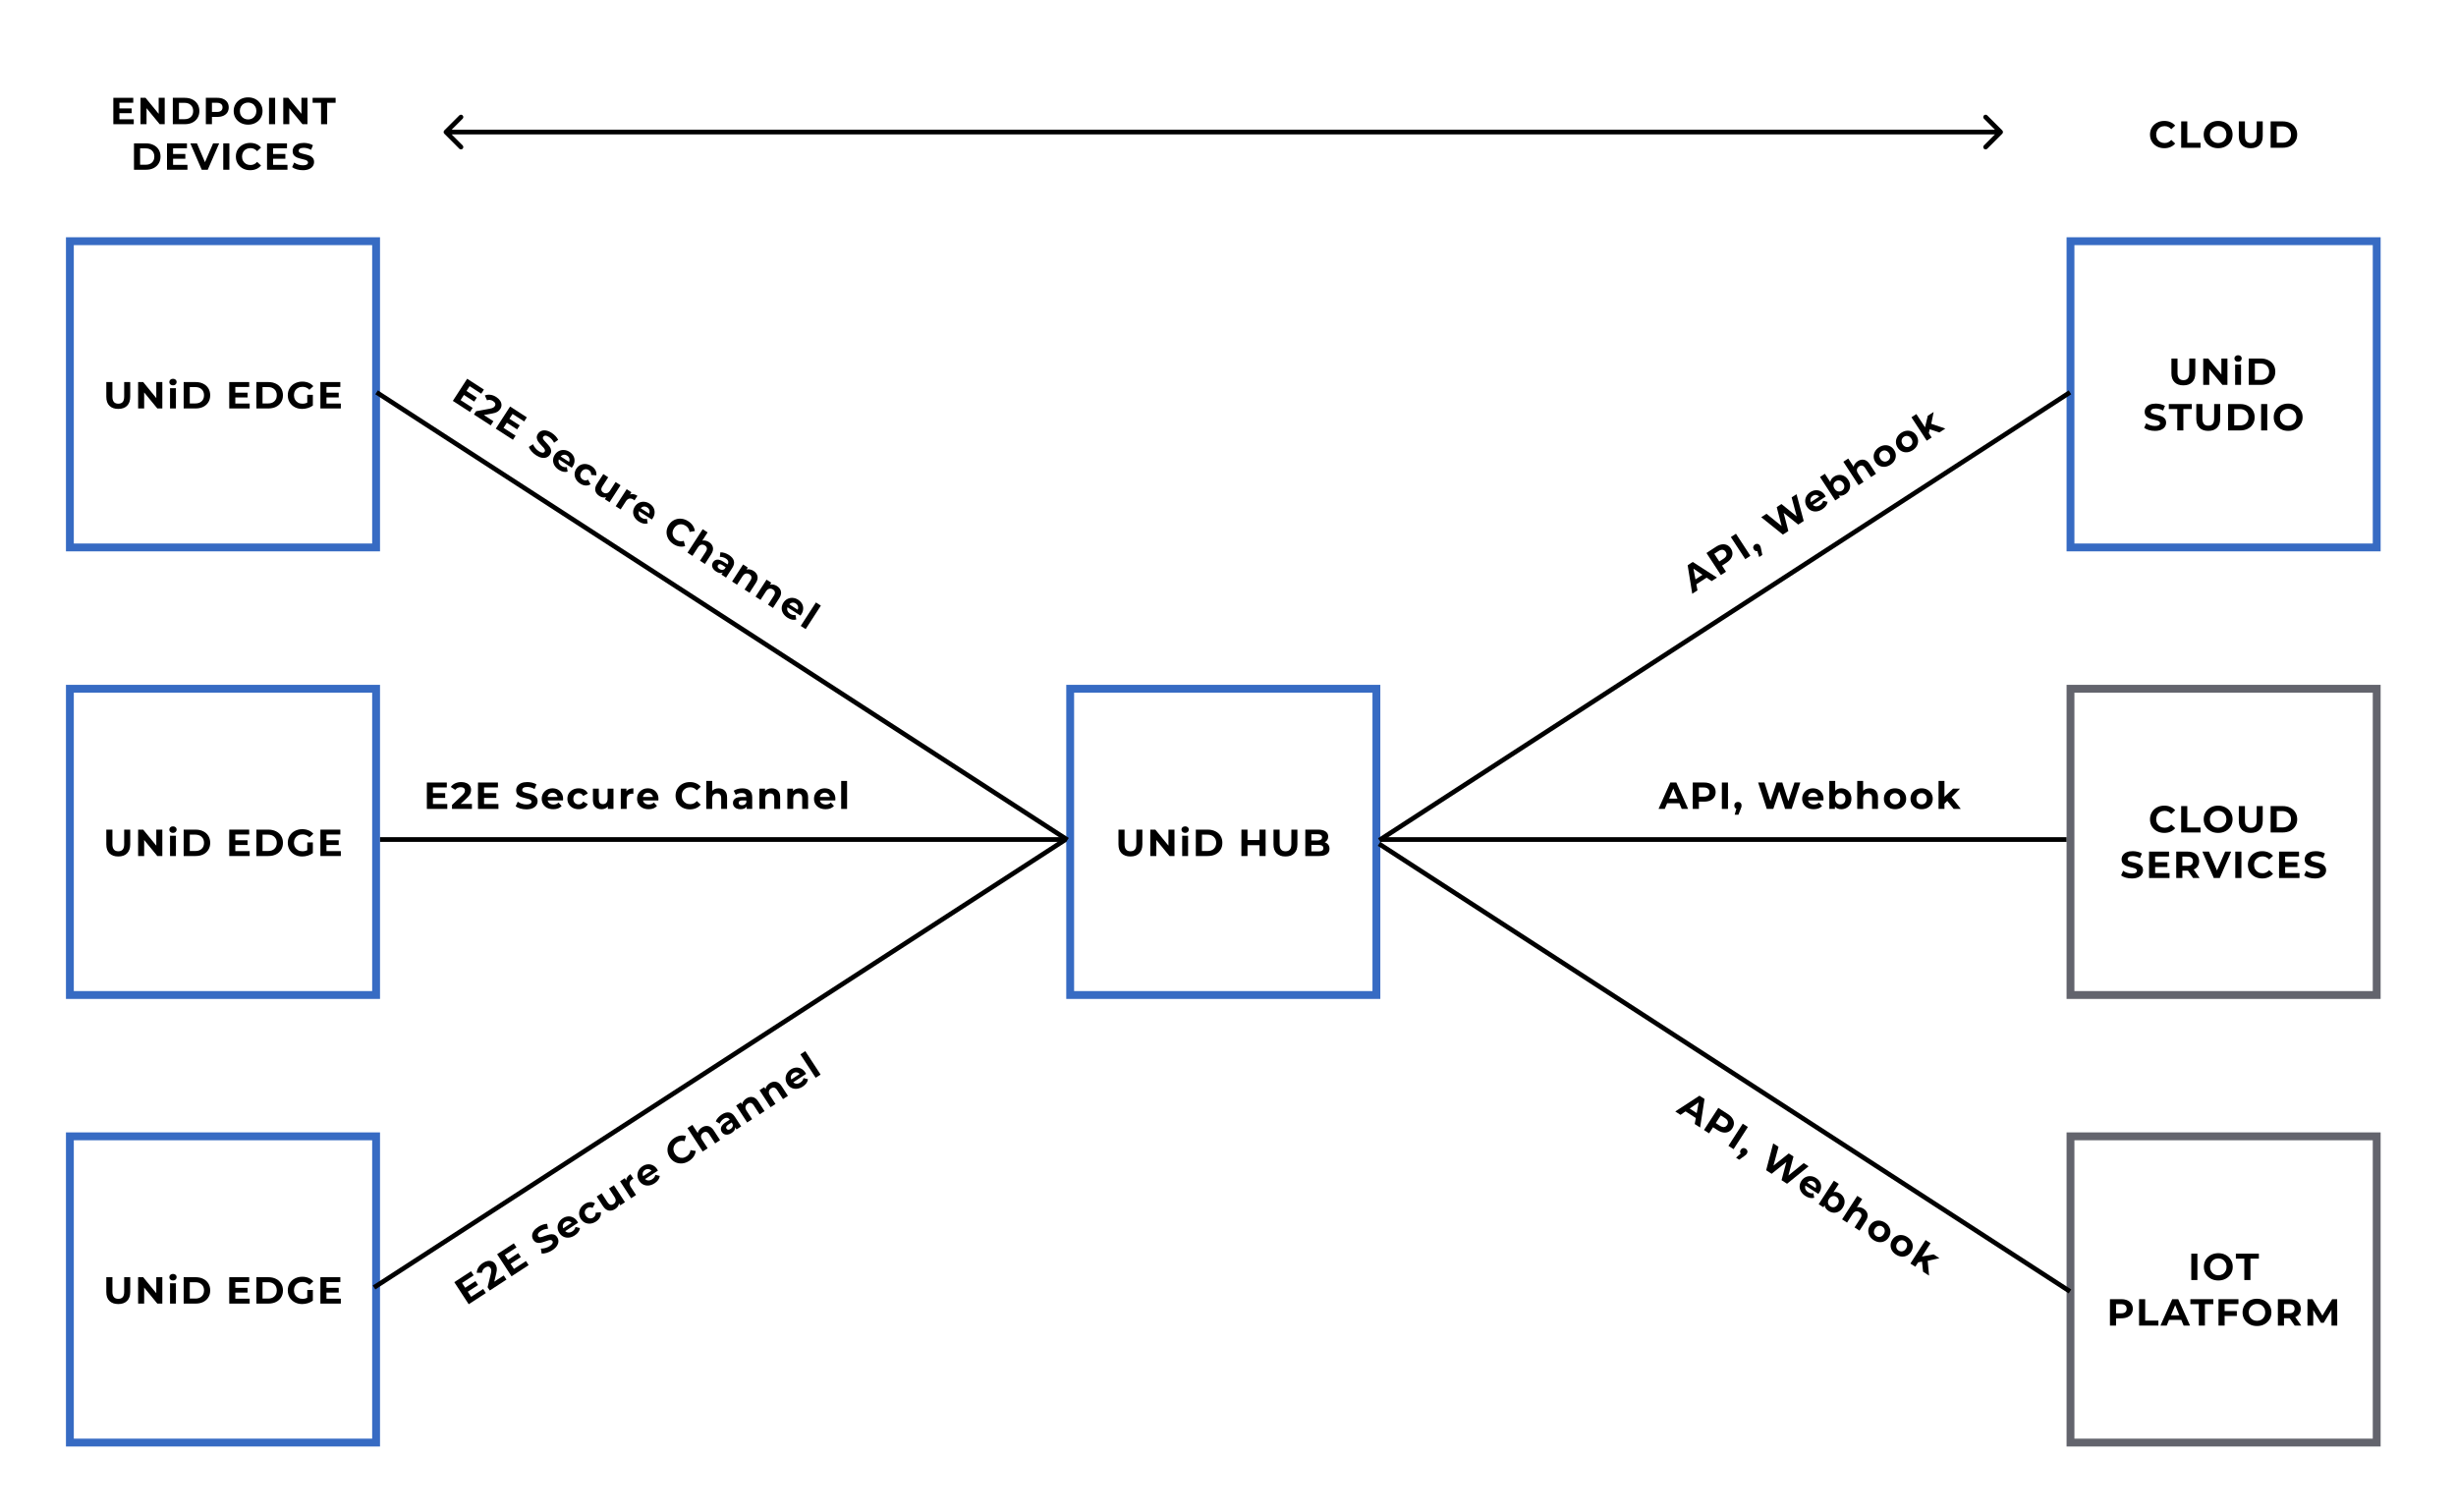 <svg width="1564" height="963" viewBox="0 0 1564 963" fill="none" xmlns="http://www.w3.org/2000/svg">
<rect width="1564" height="963" fill="white"/>
<rect x="44.5" y="153.588" width="195" height="195" fill="white" stroke="#376BC3" stroke-width="5"/>
<path d="M75.312 260.376C72.912 260.376 71.04 259.712 69.696 258.384C68.368 257.056 67.704 255.16 67.704 252.696V243.288H71.592V252.552C71.592 255.56 72.84 257.064 75.336 257.064C76.552 257.064 77.48 256.704 78.12 255.984C78.76 255.248 79.08 254.104 79.08 252.552V243.288H82.92V252.696C82.92 255.16 82.248 257.056 80.904 258.384C79.576 259.712 77.712 260.376 75.312 260.376Z" fill="black"/>
<path d="M103.37 243.288V260.088H100.178L91.802 249.888V260.088H87.962V243.288H91.178L99.53 253.488V243.288H103.37Z" fill="black"/>
<path d="M108.281 247.176H112.025V260.088H108.281V247.176ZM110.153 245.376C109.465 245.376 108.905 245.176 108.473 244.776C108.041 244.376 107.825 243.88 107.825 243.288C107.825 242.696 108.041 242.2 108.473 241.8C108.905 241.4 109.465 241.2 110.153 241.2C110.841 241.2 111.401 241.392 111.833 241.776C112.265 242.16 112.481 242.64 112.481 243.216C112.481 243.84 112.265 244.36 111.833 244.776C111.401 245.176 110.841 245.376 110.153 245.376Z" fill="black"/>
<path d="M116.964 243.288H124.596C126.42 243.288 128.028 243.64 129.42 244.344C130.828 245.032 131.916 246.008 132.684 247.272C133.468 248.536 133.86 250.008 133.86 251.688C133.86 253.368 133.468 254.84 132.684 256.104C131.916 257.368 130.828 258.352 129.42 259.056C128.028 259.744 126.42 260.088 124.596 260.088H116.964V243.288ZM124.404 256.896C126.084 256.896 127.42 256.432 128.412 255.504C129.42 254.56 129.924 253.288 129.924 251.688C129.924 250.088 129.42 248.824 128.412 247.896C127.42 246.952 126.084 246.48 124.404 246.48H120.852V256.896H124.404Z" fill="black"/>
<path d="M158.997 256.968V260.088H145.989V243.288H158.685V246.408H149.853V250.056H157.653V253.08H149.853V256.968H158.997Z" fill="black"/>
<path d="M163.29 243.288H170.922C172.746 243.288 174.354 243.64 175.746 244.344C177.154 245.032 178.242 246.008 179.01 247.272C179.794 248.536 180.186 250.008 180.186 251.688C180.186 253.368 179.794 254.84 179.01 256.104C178.242 257.368 177.154 258.352 175.746 259.056C174.354 259.744 172.746 260.088 170.922 260.088H163.29V243.288ZM170.73 256.896C172.41 256.896 173.746 256.432 174.738 255.504C175.746 254.56 176.25 253.288 176.25 251.688C176.25 250.088 175.746 248.824 174.738 247.896C173.746 246.952 172.41 246.48 170.73 246.48H167.178V256.896H170.73Z" fill="black"/>
<path d="M195.67 251.424H199.222V258.24C198.31 258.928 197.254 259.456 196.054 259.824C194.854 260.192 193.646 260.376 192.43 260.376C190.686 260.376 189.118 260.008 187.726 259.272C186.334 258.52 185.238 257.488 184.438 256.176C183.654 254.848 183.262 253.352 183.262 251.688C183.262 250.024 183.654 248.536 184.438 247.224C185.238 245.896 186.342 244.864 187.75 244.128C189.158 243.376 190.742 243 192.502 243C193.974 243 195.31 243.248 196.51 243.744C197.71 244.24 198.718 244.96 199.534 245.904L197.038 248.208C195.838 246.944 194.39 246.312 192.694 246.312C191.622 246.312 190.67 246.536 189.838 246.984C189.006 247.432 188.358 248.064 187.894 248.88C187.43 249.696 187.198 250.632 187.198 251.688C187.198 252.728 187.43 253.656 187.894 254.472C188.358 255.288 188.998 255.928 189.814 256.392C190.646 256.84 191.59 257.064 192.646 257.064C193.766 257.064 194.774 256.824 195.67 256.344V251.424Z" fill="black"/>
<path d="M217.042 256.968V260.088H204.034V243.288H216.73V246.408H207.898V250.056H215.698V253.08H207.898V256.968H217.042Z" fill="black"/>
<path d="M85.183 75.968V79.088H72.175V62.288H84.871V65.408H76.039V69.056H83.839V72.08H76.039V75.968H85.183Z" fill="black"/>
<path d="M104.884 62.288V79.088H101.692L93.316 68.888V79.088H89.476V62.288H92.692L101.044 72.488V62.288H104.884Z" fill="black"/>
<path d="M110.059 62.288H117.691C119.515 62.288 121.123 62.64 122.515 63.344C123.923 64.032 125.011 65.008 125.779 66.272C126.563 67.536 126.955 69.008 126.955 70.688C126.955 72.368 126.563 73.84 125.779 75.104C125.011 76.368 123.923 77.352 122.515 78.056C121.123 78.744 119.515 79.088 117.691 79.088H110.059V62.288ZM117.499 75.896C119.179 75.896 120.515 75.432 121.507 74.504C122.515 73.56 123.019 72.288 123.019 70.688C123.019 69.088 122.515 67.824 121.507 66.896C120.515 65.952 119.179 65.48 117.499 65.48H113.947V75.896H117.499Z" fill="black"/>
<path d="M138.359 62.288C139.847 62.288 141.135 62.536 142.223 63.032C143.327 63.528 144.175 64.232 144.767 65.144C145.359 66.056 145.655 67.136 145.655 68.384C145.655 69.616 145.359 70.696 144.767 71.624C144.175 72.536 143.327 73.24 142.223 73.736C141.135 74.216 139.847 74.456 138.359 74.456H134.975V79.088H131.087V62.288H138.359ZM138.143 71.288C139.311 71.288 140.199 71.04 140.807 70.544C141.415 70.032 141.719 69.312 141.719 68.384C141.719 67.44 141.415 66.72 140.807 66.224C140.199 65.712 139.311 65.456 138.143 65.456H134.975V71.288H138.143Z" fill="black"/>
<path d="M158.001 79.376C156.257 79.376 154.681 79 153.273 78.248C151.881 77.496 150.785 76.464 149.985 75.152C149.201 73.824 148.809 72.336 148.809 70.688C148.809 69.04 149.201 67.56 149.985 66.248C150.785 64.92 151.881 63.88 153.273 63.128C154.681 62.376 156.257 62 158.001 62C159.745 62 161.313 62.376 162.705 63.128C164.097 63.88 165.193 64.92 165.993 66.248C166.793 67.56 167.193 69.04 167.193 70.688C167.193 72.336 166.793 73.824 165.993 75.152C165.193 76.464 164.097 77.496 162.705 78.248C161.313 79 159.745 79.376 158.001 79.376ZM158.001 76.064C158.993 76.064 159.889 75.84 160.689 75.392C161.489 74.928 162.113 74.288 162.561 73.472C163.025 72.656 163.257 71.728 163.257 70.688C163.257 69.648 163.025 68.72 162.561 67.904C162.113 67.088 161.489 66.456 160.689 66.008C159.889 65.544 158.993 65.312 158.001 65.312C157.009 65.312 156.113 65.544 155.313 66.008C154.513 66.456 153.881 67.088 153.417 67.904C152.969 68.72 152.745 69.648 152.745 70.688C152.745 71.728 152.969 72.656 153.417 73.472C153.881 74.288 154.513 74.928 155.313 75.392C156.113 75.84 157.009 76.064 158.001 76.064Z" fill="black"/>
<path d="M171.315 62.288H175.203V79.088H171.315V62.288Z" fill="black"/>
<path d="M195.798 62.288V79.088H192.606L184.23 68.888V79.088H180.39V62.288H183.606L191.958 72.488V62.288H195.798Z" fill="black"/>
<path d="M204.453 65.456H199.077V62.288H213.717V65.456H208.341V79.088H204.453V65.456Z" fill="black"/>
<path d="M85.326 91.288H92.958C94.782 91.288 96.39 91.64 97.782 92.344C99.19 93.032 100.278 94.008 101.046 95.272C101.83 96.536 102.222 98.008 102.222 99.688C102.222 101.368 101.83 102.84 101.046 104.104C100.278 105.368 99.19 106.352 97.782 107.056C96.39 107.744 94.782 108.088 92.958 108.088H85.326V91.288ZM92.766 104.896C94.446 104.896 95.782 104.432 96.774 103.504C97.782 102.56 98.286 101.288 98.286 99.688C98.286 98.088 97.782 96.824 96.774 95.896C95.782 94.952 94.446 94.48 92.766 94.48H89.214V104.896H92.766Z" fill="black"/>
<path d="M119.362 104.968V108.088H106.354V91.288H119.05V94.408H110.218V98.056H118.018V101.08H110.218V104.968H119.362Z" fill="black"/>
<path d="M139.573 91.288L132.301 108.088H128.461L121.213 91.288H125.413L130.525 103.288L135.709 91.288H139.573Z" fill="black"/>
<path d="M142.176 91.288H146.064V108.088H142.176V91.288Z" fill="black"/>
<path d="M159.291 108.376C157.579 108.376 156.027 108.008 154.635 107.272C153.259 106.52 152.171 105.488 151.371 104.176C150.587 102.848 150.195 101.352 150.195 99.688C150.195 98.024 150.587 96.536 151.371 95.224C152.171 93.896 153.259 92.864 154.635 92.128C156.027 91.376 157.587 91 159.315 91C160.771 91 162.083 91.256 163.251 91.768C164.435 92.28 165.427 93.016 166.227 93.976L163.731 96.28C162.595 94.968 161.187 94.312 159.507 94.312C158.467 94.312 157.539 94.544 156.723 95.008C155.907 95.456 155.267 96.088 154.803 96.904C154.355 97.72 154.131 98.648 154.131 99.688C154.131 100.728 154.355 101.656 154.803 102.472C155.267 103.288 155.907 103.928 156.723 104.392C157.539 104.84 158.467 105.064 159.507 105.064C161.187 105.064 162.595 104.4 163.731 103.072L166.227 105.376C165.427 106.352 164.435 107.096 163.251 107.608C162.067 108.12 160.747 108.376 159.291 108.376Z" fill="black"/>
<path d="M183.06 104.968V108.088H170.052V91.288H182.748V94.408H173.916V98.056H181.716V101.08H173.916V104.968H183.06Z" fill="black"/>
<path d="M192.874 108.376C191.546 108.376 190.258 108.2 189.01 107.848C187.778 107.48 186.786 107.008 186.034 106.432L187.354 103.504C188.074 104.032 188.93 104.456 189.922 104.776C190.914 105.096 191.906 105.256 192.898 105.256C194.002 105.256 194.818 105.096 195.346 104.776C195.874 104.44 196.138 104 196.138 103.456C196.138 103.056 195.978 102.728 195.658 102.472C195.354 102.2 194.954 101.984 194.458 101.824C193.978 101.664 193.322 101.488 192.49 101.296C191.21 100.992 190.162 100.688 189.346 100.384C188.53 100.08 187.826 99.592 187.234 98.92C186.658 98.248 186.37 97.352 186.37 96.232C186.37 95.256 186.634 94.376 187.162 93.592C187.69 92.792 188.482 92.16 189.538 91.696C190.61 91.232 191.914 91 193.45 91C194.522 91 195.57 91.128 196.594 91.384C197.618 91.64 198.514 92.008 199.282 92.488L198.082 95.44C196.53 94.56 194.978 94.12 193.426 94.12C192.338 94.12 191.53 94.296 191.002 94.648C190.49 95 190.234 95.464 190.234 96.04C190.234 96.616 190.53 97.048 191.122 97.336C191.73 97.608 192.65 97.88 193.882 98.152C195.162 98.456 196.21 98.76 197.026 99.064C197.842 99.368 198.538 99.848 199.114 100.504C199.706 101.16 200.002 102.048 200.002 103.168C200.002 104.128 199.73 105.008 199.186 105.808C198.658 106.592 197.858 107.216 196.786 107.68C195.714 108.144 194.41 108.376 192.874 108.376Z" fill="black"/>
<path d="M284.839 511.968V515.088H271.831V498.288H284.527V501.408H275.695V505.056H283.495V508.08H275.695V511.968H284.839Z" fill="black"/>
<path d="M300.535 511.92V515.088H287.839V512.568L294.319 506.448C295.007 505.792 295.471 505.232 295.711 504.768C295.951 504.288 296.071 503.816 296.071 503.352C296.071 502.68 295.839 502.168 295.375 501.816C294.927 501.448 294.263 501.264 293.383 501.264C292.647 501.264 291.983 501.408 291.391 501.696C290.799 501.968 290.303 502.384 289.903 502.944L287.071 501.12C287.727 500.144 288.631 499.384 289.783 498.84C290.935 498.28 292.255 498 293.743 498C294.991 498 296.079 498.208 297.007 498.624C297.951 499.024 298.679 499.6 299.191 500.352C299.719 501.088 299.983 501.96 299.983 502.968C299.983 503.88 299.791 504.736 299.407 505.536C299.023 506.336 298.279 507.248 297.175 508.272L293.311 511.92H300.535Z" fill="black"/>
<path d="M317.403 511.968V515.088H304.395V498.288H317.091V501.408H308.259V505.056H316.059V508.08H308.259V511.968H317.403Z" fill="black"/>
<path d="M335.214 515.376C333.886 515.376 332.598 515.2 331.35 514.848C330.118 514.48 329.126 514.008 328.374 513.432L329.694 510.504C330.414 511.032 331.27 511.456 332.262 511.776C333.254 512.096 334.246 512.256 335.238 512.256C336.342 512.256 337.158 512.096 337.686 511.776C338.214 511.44 338.478 511 338.478 510.456C338.478 510.056 338.318 509.728 337.998 509.472C337.694 509.2 337.294 508.984 336.798 508.824C336.318 508.664 335.662 508.488 334.83 508.296C333.55 507.992 332.502 507.688 331.686 507.384C330.87 507.08 330.166 506.592 329.574 505.92C328.998 505.248 328.71 504.352 328.71 503.232C328.71 502.256 328.974 501.376 329.502 500.592C330.03 499.792 330.822 499.16 331.878 498.696C332.95 498.232 334.254 498 335.79 498C336.862 498 337.91 498.128 338.934 498.384C339.958 498.64 340.854 499.008 341.622 499.488L340.422 502.44C338.87 501.56 337.318 501.12 335.766 501.12C334.678 501.12 333.87 501.296 333.342 501.648C332.83 502 332.574 502.464 332.574 503.04C332.574 503.616 332.87 504.048 333.462 504.336C334.07 504.608 334.99 504.88 336.222 505.152C337.502 505.456 338.55 505.76 339.366 506.064C340.182 506.368 340.878 506.848 341.454 507.504C342.046 508.16 342.342 509.048 342.342 510.168C342.342 511.128 342.07 512.008 341.526 512.808C340.998 513.592 340.198 514.216 339.126 514.68C338.054 515.144 336.75 515.376 335.214 515.376Z" fill="black"/>
<path d="M358.582 508.68C358.582 508.728 358.558 509.064 358.51 509.688H348.742C348.918 510.488 349.334 511.12 349.99 511.584C350.646 512.048 351.462 512.28 352.438 512.28C353.11 512.28 353.702 512.184 354.214 511.992C354.742 511.784 355.23 511.464 355.678 511.032L357.67 513.192C356.454 514.584 354.678 515.28 352.342 515.28C350.886 515.28 349.598 515 348.478 514.44C347.358 513.864 346.494 513.072 345.886 512.064C345.278 511.056 344.974 509.912 344.974 508.632C344.974 507.368 345.27 506.232 345.862 505.224C346.47 504.2 347.294 503.408 348.334 502.848C349.39 502.272 350.566 501.984 351.862 501.984C353.126 501.984 354.27 502.256 355.294 502.8C356.318 503.344 357.118 504.128 357.694 505.152C358.286 506.16 358.582 507.336 358.582 508.68ZM351.886 504.816C351.038 504.816 350.326 505.056 349.75 505.536C349.174 506.016 348.822 506.672 348.694 507.504H355.054C354.926 506.688 354.574 506.04 353.998 505.56C353.422 505.064 352.718 504.816 351.886 504.816Z" fill="black"/>
<path d="M368.515 515.28C367.139 515.28 365.899 515 364.795 514.44C363.707 513.864 362.851 513.072 362.227 512.064C361.619 511.056 361.315 509.912 361.315 508.632C361.315 507.352 361.619 506.208 362.227 505.2C362.851 504.192 363.707 503.408 364.795 502.848C365.899 502.272 367.139 501.984 368.515 501.984C369.875 501.984 371.059 502.272 372.067 502.848C373.091 503.408 373.835 504.216 374.299 505.272L371.395 506.832C370.723 505.648 369.755 505.056 368.491 505.056C367.515 505.056 366.707 505.376 366.067 506.016C365.427 506.656 365.107 507.528 365.107 508.632C365.107 509.736 365.427 510.608 366.067 511.248C366.707 511.888 367.515 512.208 368.491 512.208C369.771 512.208 370.739 511.616 371.395 510.432L374.299 512.016C373.835 513.04 373.091 513.84 372.067 514.416C371.059 514.992 369.875 515.28 368.515 515.28Z" fill="black"/>
<path d="M390.663 502.176V515.088H387.111V513.552C386.615 514.112 386.023 514.544 385.335 514.848C384.647 515.136 383.903 515.28 383.103 515.28C381.407 515.28 380.063 514.792 379.071 513.816C378.079 512.84 377.583 511.392 377.583 509.472V502.176H381.327V508.92C381.327 511 382.199 512.04 383.943 512.04C384.839 512.04 385.559 511.752 386.103 511.176C386.647 510.584 386.919 509.712 386.919 508.56V502.176H390.663Z" fill="black"/>
<path d="M398.907 503.88C399.355 503.256 399.955 502.784 400.707 502.464C401.475 502.144 402.355 501.984 403.347 501.984V505.44C402.931 505.408 402.651 505.392 402.507 505.392C401.435 505.392 400.595 505.696 399.987 506.304C399.379 506.896 399.075 507.792 399.075 508.992V515.088H395.331V502.176H398.907V503.88Z" fill="black"/>
<path d="M419.304 508.68C419.304 508.728 419.28 509.064 419.232 509.688H409.464C409.64 510.488 410.056 511.12 410.712 511.584C411.368 512.048 412.184 512.28 413.16 512.28C413.832 512.28 414.424 512.184 414.936 511.992C415.464 511.784 415.952 511.464 416.4 511.032L418.392 513.192C417.176 514.584 415.4 515.28 413.064 515.28C411.608 515.28 410.32 515 409.2 514.44C408.08 513.864 407.216 513.072 406.608 512.064C406 511.056 405.696 509.912 405.696 508.632C405.696 507.368 405.992 506.232 406.584 505.224C407.192 504.2 408.016 503.408 409.056 502.848C410.112 502.272 411.288 501.984 412.584 501.984C413.848 501.984 414.992 502.256 416.016 502.8C417.04 503.344 417.84 504.128 418.416 505.152C419.008 506.16 419.304 507.336 419.304 508.68ZM412.608 504.816C411.76 504.816 411.048 505.056 410.472 505.536C409.896 506.016 409.544 506.672 409.416 507.504H415.776C415.648 506.688 415.296 506.04 414.72 505.56C414.144 505.064 413.44 504.816 412.608 504.816Z" fill="black"/>
<path d="M439.298 515.376C437.586 515.376 436.034 515.008 434.642 514.272C433.266 513.52 432.178 512.488 431.378 511.176C430.594 509.848 430.202 508.352 430.202 506.688C430.202 505.024 430.594 503.536 431.378 502.224C432.178 500.896 433.266 499.864 434.642 499.128C436.034 498.376 437.594 498 439.322 498C440.778 498 442.09 498.256 443.258 498.768C444.442 499.28 445.434 500.016 446.234 500.976L443.738 503.28C442.602 501.968 441.194 501.312 439.514 501.312C438.474 501.312 437.546 501.544 436.73 502.008C435.914 502.456 435.274 503.088 434.81 503.904C434.362 504.72 434.138 505.648 434.138 506.688C434.138 507.728 434.362 508.656 434.81 509.472C435.274 510.288 435.914 510.928 436.73 511.392C437.546 511.84 438.474 512.064 439.514 512.064C441.194 512.064 442.602 511.4 443.738 510.072L446.234 512.376C445.434 513.352 444.442 514.096 443.258 514.608C442.074 515.12 440.754 515.376 439.298 515.376Z" fill="black"/>
<path d="M457.643 501.984C459.243 501.984 460.531 502.464 461.507 503.424C462.499 504.384 462.995 505.808 462.995 507.696V515.088H459.251V508.272C459.251 507.248 459.027 506.488 458.579 505.992C458.131 505.48 457.483 505.224 456.635 505.224C455.691 505.224 454.939 505.52 454.379 506.112C453.819 506.688 453.539 507.552 453.539 508.704V515.088H449.795V497.28H453.539V503.52C454.035 503.024 454.635 502.648 455.339 502.392C456.043 502.12 456.811 501.984 457.643 501.984Z" fill="black"/>
<path d="M472.797 501.984C474.797 501.984 476.333 502.464 477.405 503.424C478.477 504.368 479.013 505.8 479.013 507.72V515.088H475.509V513.48C474.805 514.68 473.493 515.28 471.573 515.28C470.581 515.28 469.717 515.112 468.981 514.776C468.261 514.44 467.709 513.976 467.325 513.384C466.941 512.792 466.749 512.12 466.749 511.368C466.749 510.168 467.197 509.224 468.093 508.536C469.005 507.848 470.405 507.504 472.293 507.504H475.269C475.269 506.688 475.021 506.064 474.525 505.632C474.029 505.184 473.285 504.96 472.293 504.96C471.605 504.96 470.925 505.072 470.253 505.296C469.597 505.504 469.037 505.792 468.573 506.16L467.229 503.544C467.933 503.048 468.773 502.664 469.749 502.392C470.741 502.12 471.757 501.984 472.797 501.984ZM472.509 512.76C473.149 512.76 473.717 512.616 474.213 512.328C474.709 512.024 475.061 511.584 475.269 511.008V509.688H472.701C471.165 509.688 470.397 510.192 470.397 511.2C470.397 511.68 470.581 512.064 470.949 512.352C471.333 512.624 471.853 512.76 472.509 512.76Z" fill="black"/>
<path d="M491.449 501.984C493.049 501.984 494.337 502.464 495.313 503.424C496.305 504.384 496.801 505.808 496.801 507.696V515.088H493.057V508.272C493.057 507.248 492.833 506.488 492.385 505.992C491.937 505.48 491.289 505.224 490.441 505.224C489.497 505.224 488.745 505.52 488.185 506.112C487.625 506.688 487.345 507.552 487.345 508.704V515.088H483.601V502.176H487.177V503.688C487.673 503.144 488.289 502.728 489.025 502.44C489.761 502.136 490.569 501.984 491.449 501.984Z" fill="black"/>
<path d="M509.243 501.984C510.843 501.984 512.131 502.464 513.107 503.424C514.099 504.384 514.595 505.808 514.595 507.696V515.088H510.851V508.272C510.851 507.248 510.627 506.488 510.179 505.992C509.731 505.48 509.083 505.224 508.235 505.224C507.291 505.224 506.539 505.52 505.979 506.112C505.419 506.688 505.139 507.552 505.139 508.704V515.088H501.395V502.176H504.971V503.688C505.467 503.144 506.083 502.728 506.819 502.44C507.555 502.136 508.363 501.984 509.243 501.984Z" fill="black"/>
<path d="M531.978 508.68C531.978 508.728 531.954 509.064 531.906 509.688H522.138C522.314 510.488 522.73 511.12 523.386 511.584C524.042 512.048 524.858 512.28 525.834 512.28C526.506 512.28 527.098 512.184 527.61 511.992C528.138 511.784 528.626 511.464 529.074 511.032L531.066 513.192C529.85 514.584 528.074 515.28 525.738 515.28C524.282 515.28 522.994 515 521.874 514.44C520.754 513.864 519.89 513.072 519.282 512.064C518.674 511.056 518.37 509.912 518.37 508.632C518.37 507.368 518.666 506.232 519.258 505.224C519.866 504.2 520.69 503.408 521.73 502.848C522.786 502.272 523.962 501.984 525.258 501.984C526.522 501.984 527.666 502.256 528.69 502.8C529.714 503.344 530.514 504.128 531.09 505.152C531.682 506.16 531.978 507.336 531.978 508.68ZM525.282 504.816C524.434 504.816 523.722 505.056 523.146 505.536C522.57 506.016 522.218 506.672 522.09 507.504H528.45C528.322 506.688 527.97 506.04 527.394 505.56C526.818 505.064 526.114 504.816 525.282 504.816Z" fill="black"/>
<path d="M535.67 497.28H539.414V515.088H535.67V497.28Z" fill="black"/>
<path d="M1069.45 511.488H1061.65L1060.16 515.088H1056.18L1063.66 498.288H1067.5L1075.02 515.088H1070.94L1069.45 511.488ZM1068.22 508.536L1065.56 502.104L1062.9 508.536H1068.22Z" fill="black"/>
<path d="M1085.23 498.288C1086.72 498.288 1088.01 498.536 1089.09 499.032C1090.2 499.528 1091.05 500.232 1091.64 501.144C1092.23 502.056 1092.53 503.136 1092.53 504.384C1092.53 505.616 1092.23 506.696 1091.64 507.624C1091.05 508.536 1090.2 509.24 1089.09 509.736C1088.01 510.216 1086.72 510.456 1085.23 510.456H1081.85V515.088H1077.96V498.288H1085.23ZM1085.01 507.288C1086.18 507.288 1087.07 507.04 1087.68 506.544C1088.29 506.032 1088.59 505.312 1088.59 504.384C1088.59 503.44 1088.29 502.72 1087.68 502.224C1087.07 501.712 1086.18 501.456 1085.01 501.456H1081.85V507.288H1085.01Z" fill="black"/>
<path d="M1096.5 498.288H1100.39V515.088H1096.5V498.288Z" fill="black"/>
<path d="M1106.75 510.624C1107.43 510.624 1107.98 510.84 1108.41 511.272C1108.84 511.688 1109.06 512.24 1109.06 512.928C1109.06 513.248 1109.02 513.568 1108.94 513.888C1108.86 514.208 1108.68 514.688 1108.41 515.328L1107.04 518.784H1104.67L1105.72 514.968C1105.32 514.808 1105 514.552 1104.76 514.2C1104.54 513.832 1104.43 513.408 1104.43 512.928C1104.43 512.24 1104.64 511.688 1105.07 511.272C1105.52 510.84 1106.08 510.624 1106.75 510.624Z" fill="black"/>
<path d="M1146.45 498.288L1140.95 515.088H1136.78L1133.08 503.712L1129.26 515.088H1125.11L1119.59 498.288H1123.62L1127.42 510.096L1131.38 498.288H1134.98L1138.82 510.192L1142.73 498.288H1146.45Z" fill="black"/>
<path d="M1161.24 508.68C1161.24 508.728 1161.22 509.064 1161.17 509.688H1151.4C1151.58 510.488 1151.99 511.12 1152.65 511.584C1153.31 512.048 1154.12 512.28 1155.1 512.28C1155.77 512.28 1156.36 512.184 1156.87 511.992C1157.4 511.784 1157.89 511.464 1158.34 511.032L1160.33 513.192C1159.11 514.584 1157.34 515.28 1155 515.28C1153.55 515.28 1152.26 515 1151.14 514.44C1150.02 513.864 1149.15 513.072 1148.55 512.064C1147.94 511.056 1147.63 509.912 1147.63 508.632C1147.63 507.368 1147.93 506.232 1148.52 505.224C1149.13 504.2 1149.95 503.408 1150.99 502.848C1152.05 502.272 1153.23 501.984 1154.52 501.984C1155.79 501.984 1156.93 502.256 1157.95 502.8C1158.98 503.344 1159.78 504.128 1160.35 505.152C1160.95 506.16 1161.24 507.336 1161.24 508.68ZM1154.55 504.816C1153.7 504.816 1152.99 505.056 1152.41 505.536C1151.83 506.016 1151.48 506.672 1151.35 507.504H1157.71C1157.59 506.688 1157.23 506.04 1156.66 505.56C1156.08 505.064 1155.38 504.816 1154.55 504.816Z" fill="black"/>
<path d="M1172.57 501.984C1173.77 501.984 1174.85 502.264 1175.83 502.824C1176.82 503.368 1177.6 504.144 1178.16 505.152C1178.72 506.144 1179 507.304 1179 508.632C1179 509.96 1178.72 511.128 1178.16 512.136C1177.6 513.128 1176.82 513.904 1175.83 514.464C1174.85 515.008 1173.77 515.28 1172.57 515.28C1170.79 515.28 1169.44 514.72 1168.51 513.6V515.088H1164.93V497.28H1168.68V503.544C1169.62 502.504 1170.92 501.984 1172.57 501.984ZM1171.92 512.208C1172.88 512.208 1173.66 511.888 1174.27 511.248C1174.89 510.592 1175.21 509.72 1175.21 508.632C1175.21 507.544 1174.89 506.68 1174.27 506.04C1173.66 505.384 1172.88 505.056 1171.92 505.056C1170.96 505.056 1170.17 505.384 1169.54 506.04C1168.93 506.68 1168.63 507.544 1168.63 508.632C1168.63 509.72 1168.93 510.592 1169.54 511.248C1170.17 511.888 1170.96 512.208 1171.92 512.208Z" fill="black"/>
<path d="M1190.55 501.984C1192.15 501.984 1193.44 502.464 1194.42 503.424C1195.41 504.384 1195.9 505.808 1195.9 507.696V515.088H1192.16V508.272C1192.16 507.248 1191.94 506.488 1191.49 505.992C1191.04 505.48 1190.39 505.224 1189.54 505.224C1188.6 505.224 1187.85 505.52 1187.29 506.112C1186.73 506.688 1186.45 507.552 1186.45 508.704V515.088H1182.7V497.28H1186.45V503.52C1186.94 503.024 1187.54 502.648 1188.25 502.392C1188.95 502.12 1189.72 501.984 1190.55 501.984Z" fill="black"/>
<path d="M1206.78 515.28C1205.42 515.28 1204.2 515 1203.11 514.44C1202.04 513.864 1201.2 513.072 1200.59 512.064C1199.98 511.056 1199.68 509.912 1199.68 508.632C1199.68 507.352 1199.98 506.208 1200.59 505.2C1201.2 504.192 1202.04 503.408 1203.11 502.848C1204.2 502.272 1205.42 501.984 1206.78 501.984C1208.14 501.984 1209.36 502.272 1210.43 502.848C1211.5 503.408 1212.34 504.192 1212.95 505.2C1213.56 506.208 1213.86 507.352 1213.86 508.632C1213.86 509.912 1213.56 511.056 1212.95 512.064C1212.34 513.072 1211.5 513.864 1210.43 514.44C1209.36 515 1208.14 515.28 1206.78 515.28ZM1206.78 512.208C1207.74 512.208 1208.53 511.888 1209.13 511.248C1209.76 510.592 1210.07 509.72 1210.07 508.632C1210.07 507.544 1209.76 506.68 1209.13 506.04C1208.53 505.384 1207.74 505.056 1206.78 505.056C1205.82 505.056 1205.03 505.384 1204.41 506.04C1203.78 506.68 1203.47 507.544 1203.47 508.632C1203.47 509.72 1203.78 510.592 1204.41 511.248C1205.03 511.888 1205.82 512.208 1206.78 512.208Z" fill="black"/>
<path d="M1223.71 515.28C1222.35 515.28 1221.13 515 1220.04 514.44C1218.97 513.864 1218.13 513.072 1217.52 512.064C1216.91 511.056 1216.61 509.912 1216.61 508.632C1216.61 507.352 1216.91 506.208 1217.52 505.2C1218.13 504.192 1218.97 503.408 1220.04 502.848C1221.13 502.272 1222.35 501.984 1223.71 501.984C1225.07 501.984 1226.29 502.272 1227.36 502.848C1228.43 503.408 1229.27 504.192 1229.88 505.2C1230.49 506.208 1230.79 507.352 1230.79 508.632C1230.79 509.912 1230.49 511.056 1229.88 512.064C1229.27 513.072 1228.43 513.864 1227.36 514.44C1226.29 515 1225.07 515.28 1223.71 515.28ZM1223.71 512.208C1224.67 512.208 1225.45 511.888 1226.06 511.248C1226.69 510.592 1227 509.72 1227 508.632C1227 507.544 1226.69 506.68 1226.06 506.04C1225.45 505.384 1224.67 505.056 1223.71 505.056C1222.75 505.056 1221.96 505.384 1221.33 506.04C1220.71 506.68 1220.4 507.544 1220.4 508.632C1220.4 509.72 1220.71 510.592 1221.33 511.248C1221.96 511.888 1222.75 512.208 1223.71 512.208Z" fill="black"/>
<path d="M1240.04 510.024L1238.24 511.8V515.088H1234.49V497.28H1238.24V507.36L1243.71 502.176H1248.17L1242.8 507.648L1248.65 515.088H1244.12L1240.04 510.024Z" fill="black"/>
<path d="M300.989 259.729L299.295 262.349L288.372 255.284L297.496 241.178L308.156 248.072L306.462 250.692L299.046 245.896L297.065 248.959L303.614 253.195L301.972 255.734L295.422 251.498L293.311 254.763L300.989 259.729Z" fill="black"/>
<path d="M314.195 268.212L312.474 270.873L301.814 263.978L303.182 261.862L311.947 260.242C312.881 260.065 313.575 259.847 314.028 259.587C314.49 259.315 314.847 258.983 315.099 258.594C315.464 258.029 315.548 257.474 315.349 256.926C315.173 256.374 314.715 255.859 313.976 255.381C313.358 254.981 312.722 254.741 312.069 254.662C311.424 254.569 310.782 254.649 310.142 254.902L308.754 251.832C309.835 251.369 311.007 251.221 312.27 251.39C313.541 251.546 314.802 252.027 316.051 252.835C317.099 253.513 317.9 254.279 318.453 255.132C319.028 255.981 319.327 256.86 319.348 257.769C319.392 258.674 319.14 259.549 318.593 260.396C318.097 261.162 317.471 261.776 316.715 262.239C315.958 262.703 314.838 263.064 313.354 263.325L308.129 264.289L314.195 268.212Z" fill="black"/>
<path d="M328.333 277.413L326.638 280.033L315.716 272.969L324.839 258.862L335.5 265.757L333.806 268.377L326.389 263.58L324.408 266.644L330.958 270.88L329.316 273.419L322.766 269.183L320.655 272.448L328.333 277.413Z" fill="black"/>
<path d="M341.437 289.947C340.322 289.226 339.336 288.379 338.479 287.406C337.645 286.427 337.068 285.492 336.749 284.6L339.448 282.859C339.766 283.693 340.254 284.514 340.913 285.321C341.573 286.129 342.319 286.802 343.152 287.341C344.079 287.94 344.851 288.249 345.468 288.267C346.094 288.271 346.554 288.045 346.85 287.589C347.067 287.253 347.111 286.89 346.981 286.502C346.874 286.108 346.655 285.71 346.325 285.306C346.009 284.911 345.554 284.407 344.96 283.794C344.05 282.843 343.335 282.019 342.815 281.321C342.295 280.622 341.969 279.83 341.837 278.944C341.718 278.067 341.963 277.158 342.571 276.218C343.101 275.398 343.8 274.803 344.67 274.431C345.547 274.046 346.556 273.946 347.694 274.13C348.846 274.322 350.067 274.836 351.357 275.67C352.257 276.252 353.068 276.928 353.789 277.7C354.509 278.471 355.062 279.266 355.446 280.086L352.835 281.913C352.01 280.332 350.946 279.119 349.643 278.276C348.729 277.686 347.955 277.395 347.321 277.403C346.699 277.421 346.233 277.672 345.92 278.155C345.607 278.639 345.621 279.162 345.962 279.726C346.324 280.284 346.949 281.012 347.836 281.91C348.746 282.86 349.461 283.685 349.981 284.383C350.501 285.081 350.824 285.862 350.952 286.726C351.093 287.598 350.859 288.505 350.251 289.445C349.729 290.251 349.023 290.843 348.132 291.219C347.263 291.59 346.252 291.68 345.1 291.487C343.948 291.295 342.727 290.781 341.437 289.947Z" fill="black"/>
<path d="M364.696 297.016C364.67 297.056 364.467 297.325 364.088 297.823L355.886 292.518C355.599 293.285 355.605 294.042 355.904 294.788C356.203 295.534 356.762 296.172 357.582 296.702C358.146 297.067 358.695 297.308 359.23 297.424C359.786 297.537 360.369 297.533 360.98 297.413L361.48 300.309C359.703 300.817 357.834 300.437 355.872 299.169C354.65 298.378 353.72 297.443 353.084 296.365C352.456 295.273 352.161 294.139 352.198 292.962C352.234 291.786 352.6 290.66 353.296 289.585C353.982 288.524 354.847 287.731 355.892 287.206C356.959 286.676 358.081 286.459 359.258 286.553C360.458 286.643 361.601 287.04 362.69 287.744C363.751 288.43 364.564 289.28 365.128 290.293C365.693 291.305 365.939 292.398 365.866 293.571C365.816 294.739 365.426 295.887 364.696 297.016ZM361.172 290.135C360.46 289.674 359.732 289.489 358.987 289.579C358.243 289.669 357.591 290.029 357.032 290.658L362.372 294.112C362.708 293.357 362.764 292.622 362.541 291.906C362.327 291.177 361.87 290.586 361.172 290.135Z" fill="black"/>
<path d="M369.452 307.952C368.297 307.204 367.408 306.296 366.785 305.226C366.184 304.151 365.895 303.022 365.919 301.836C365.955 300.66 366.322 299.534 367.017 298.459C367.712 297.384 368.588 296.589 369.646 296.073C370.718 295.565 371.862 295.372 373.08 295.492C374.32 295.608 375.517 296.04 376.673 296.787C377.815 297.526 378.652 298.41 379.186 299.442C379.742 300.468 379.928 301.55 379.744 302.689L376.458 302.422C376.537 301.063 376.046 300.04 374.984 299.354C374.165 298.824 373.312 298.653 372.427 298.843C371.543 299.033 370.8 299.592 370.201 300.519C369.601 301.446 369.396 302.352 369.586 303.236C369.776 304.121 370.281 304.829 371.1 305.359C372.175 306.054 373.309 306.083 374.503 305.445L376.081 308.352C375.136 308.96 374.077 309.227 372.904 309.155C371.745 309.091 370.594 308.69 369.452 307.952Z" fill="black"/>
<path d="M395.166 308.976L388.154 319.818L385.171 317.889L386.005 316.599C385.284 316.8 384.553 316.841 383.81 316.723C383.076 316.591 382.373 316.308 381.701 315.874C380.277 314.953 379.414 313.813 379.111 312.455C378.808 311.096 379.178 309.611 380.22 307.999L384.182 301.873L387.326 303.906L383.664 309.569C382.534 311.315 382.702 312.662 384.166 313.609C384.918 314.096 385.679 314.245 386.449 314.057C387.227 313.855 387.929 313.271 388.555 312.303L392.022 306.943L395.166 308.976Z" fill="black"/>
<path d="M401.163 314.884C401.878 314.603 402.638 314.533 403.443 314.673C404.262 314.821 405.088 315.165 405.921 315.703L404.044 318.605C403.712 318.352 403.486 318.187 403.365 318.109C402.465 317.527 401.594 317.326 400.754 317.506C399.922 317.673 399.18 318.26 398.528 319.268L395.217 324.387L392.074 322.353L399.086 311.511L402.088 313.453L401.163 314.884Z" fill="black"/>
<path d="M415.683 329.992C415.657 330.032 415.455 330.301 415.076 330.799L406.874 325.494C406.587 326.262 406.593 327.018 406.892 327.764C407.191 328.51 407.75 329.148 408.569 329.678C409.134 330.043 409.683 330.284 410.217 330.401C410.773 330.513 411.357 330.509 411.968 330.389L412.467 333.285C410.69 333.793 408.821 333.413 406.86 332.145C405.637 331.354 404.708 330.42 404.071 329.341C403.444 328.249 403.148 327.115 403.185 325.938C403.222 324.762 403.588 323.636 404.283 322.561C404.97 321.5 405.835 320.707 406.879 320.182C407.946 319.652 409.068 319.435 410.246 319.529C411.445 319.619 412.589 320.016 413.677 320.72C414.739 321.406 415.551 322.256 416.116 323.269C416.68 324.282 416.926 325.374 416.854 326.547C416.803 327.715 416.413 328.863 415.683 329.992ZM412.159 323.111C411.447 322.65 410.719 322.465 409.975 322.555C409.23 322.645 408.579 323.005 408.019 323.634L413.36 327.088C413.695 326.333 413.752 325.598 413.529 324.882C413.314 324.153 412.858 323.563 412.159 323.111Z" fill="black"/>
<path d="M428.835 346.472C427.398 345.542 426.295 344.39 425.525 343.016C424.778 341.638 424.425 340.18 424.466 338.644C424.529 337.103 425.012 335.634 425.916 334.237C426.819 332.84 427.957 331.803 429.328 331.127C430.72 330.447 432.194 330.171 433.75 330.3C435.327 330.425 436.841 330.956 438.292 331.895C439.515 332.685 440.477 333.613 441.18 334.677C441.896 335.75 442.329 336.907 442.48 338.147L439.133 338.726C438.891 337.008 438.065 335.692 436.655 334.78C435.781 334.215 434.876 333.906 433.939 333.852C433.01 333.785 432.13 333.969 431.297 334.402C430.478 334.844 429.786 335.501 429.221 336.375C428.656 337.248 428.34 338.149 428.273 339.077C428.22 340.014 428.409 340.899 428.843 341.732C429.285 342.551 429.942 343.243 430.815 343.808C432.226 344.721 433.769 344.928 435.444 344.429L436.289 347.72C435.087 348.105 433.85 348.191 432.578 347.978C431.305 347.765 430.058 347.263 428.835 346.472Z" fill="black"/>
<path d="M451.513 345.19C452.856 346.059 453.677 347.161 453.975 348.497C454.287 349.842 453.93 351.307 452.905 352.893L448.89 359.1L445.747 357.066L449.448 351.343C450.004 350.483 450.229 349.723 450.122 349.064C450.024 348.39 449.619 347.823 448.907 347.363C448.114 346.85 447.322 346.69 446.53 346.883C445.747 347.063 445.043 347.636 444.417 348.604L440.95 353.964L437.807 351.931L447.477 336.978L450.621 339.011L447.233 344.251C447.918 344.104 448.626 344.114 449.357 344.281C450.095 344.435 450.814 344.738 451.513 345.19Z" fill="black"/>
<path d="M464.237 353.419C465.917 354.505 466.946 355.743 467.324 357.131C467.712 358.506 467.384 359.999 466.342 361.611L462.34 367.798L459.398 365.895L460.271 364.545C459.028 365.17 457.601 364.962 455.989 363.919C455.156 363.38 454.522 362.77 454.086 362.088C453.664 361.415 453.452 360.726 453.451 360.02C453.451 359.314 453.654 358.646 454.063 358.014C454.714 357.007 455.603 356.457 456.729 356.366C457.869 356.284 459.231 356.755 460.816 357.781L463.315 359.397C463.758 358.712 463.889 358.053 463.707 357.421C463.534 356.775 463.031 356.183 462.198 355.644C461.62 355.271 460.988 354.996 460.302 354.819C459.639 354.637 459.012 354.575 458.423 354.632L458.715 351.705C459.575 351.671 460.489 351.805 461.456 352.107C462.437 352.417 463.364 352.854 464.237 353.419ZM458.143 362.311C458.681 362.659 459.236 362.846 459.809 362.874C460.39 362.888 460.925 362.71 461.412 362.339L462.129 361.231L459.973 359.836C458.683 359.002 457.764 359.008 457.217 359.854C456.956 360.258 456.902 360.68 457.055 361.122C457.23 361.559 457.592 361.955 458.143 362.311Z" fill="black"/>
<path d="M479.899 363.549C481.243 364.418 482.064 365.52 482.362 366.856C482.674 368.201 482.317 369.666 481.291 371.252L477.277 377.459L474.133 375.425L477.835 369.702C478.391 368.842 478.616 368.082 478.509 367.423C478.411 366.749 478.006 366.183 477.294 365.722C476.501 365.209 475.709 365.05 474.917 365.243C474.134 365.422 473.43 365.995 472.804 366.963L469.337 372.323L466.193 370.29L473.205 359.448L476.208 361.39L475.387 362.66C476.099 362.472 476.842 362.457 477.616 362.615C478.4 362.76 479.161 363.071 479.899 363.549Z" fill="black"/>
<path d="M494.841 373.212C496.184 374.081 497.005 375.183 497.303 376.52C497.615 377.864 497.258 379.33 496.233 380.915L492.218 387.122L489.075 385.089L492.776 379.365C493.332 378.505 493.557 377.746 493.45 377.086C493.352 376.413 492.947 375.846 492.235 375.385C491.442 374.873 490.65 374.713 489.858 374.906C489.075 375.085 488.371 375.659 487.745 376.626L484.278 381.987L481.134 379.953L488.147 369.111L491.149 371.053L490.328 372.323C491.04 372.135 491.783 372.121 492.558 372.279C493.341 372.423 494.102 372.734 494.841 373.212Z" fill="black"/>
<path d="M510.294 391.181C510.268 391.221 510.065 391.49 509.686 391.988L501.484 386.684C501.197 387.451 501.204 388.207 501.502 388.953C501.801 389.699 502.36 390.337 503.18 390.867C503.744 391.232 504.294 391.473 504.828 391.59C505.384 391.702 505.968 391.698 506.578 391.579L507.078 394.474C505.301 394.983 503.432 394.603 501.47 393.334C500.248 392.543 499.318 391.609 498.682 390.53C498.054 389.438 497.759 388.304 497.796 387.128C497.833 385.951 498.199 384.825 498.894 383.751C499.58 382.689 500.446 381.896 501.49 381.371C502.557 380.841 503.679 380.624 504.856 380.718C506.056 380.808 507.2 381.205 508.288 381.909C509.349 382.595 510.162 383.445 510.726 384.458C511.291 385.471 511.537 386.564 511.464 387.736C511.414 388.904 511.024 390.052 510.294 391.181ZM506.77 384.3C506.058 383.839 505.33 383.654 504.585 383.745C503.841 383.835 503.189 384.194 502.63 384.824L507.97 388.277C508.306 387.523 508.362 386.788 508.139 386.072C507.925 385.342 507.469 384.752 506.77 384.3Z" fill="black"/>
<path d="M519.586 383.614L522.73 385.647L513.059 400.6L509.915 398.567L519.586 383.614Z" fill="black"/>
<path d="M1079.92 711.925L1073.37 707.689L1070.16 709.904L1066.82 707.74L1082.23 697.7L1085.45 699.785L1082.64 717.972L1079.21 715.756L1079.92 711.925ZM1080.49 708.782L1081.75 701.934L1076.02 705.888L1080.49 708.782Z" fill="black"/>
<path d="M1100.34 709.412C1101.59 710.22 1102.54 711.128 1103.18 712.135C1103.84 713.152 1104.17 714.203 1104.17 715.29C1104.17 716.378 1103.83 717.445 1103.16 718.493C1102.49 719.528 1101.65 720.274 1100.65 720.732C1099.66 721.176 1098.56 721.307 1097.37 721.124C1096.19 720.936 1094.98 720.438 1093.73 719.63L1090.89 717.792L1088.37 721.681L1085.11 719.57L1094.23 705.463L1100.34 709.412ZM1095.27 716.852C1096.25 717.487 1097.13 717.761 1097.91 717.674C1098.7 717.575 1099.35 717.135 1099.85 716.356C1100.36 715.563 1100.5 714.793 1100.26 714.047C1100.03 713.287 1099.42 712.589 1098.44 711.955L1095.78 710.235L1092.61 715.132L1095.27 716.852Z" fill="black"/>
<path d="M1109.8 715.534L1113.07 717.645L1103.95 731.752L1100.68 729.64L1109.8 715.534Z" fill="black"/>
<path d="M1111.71 731.459C1112.28 731.824 1112.62 732.305 1112.75 732.902C1112.89 733.486 1112.77 734.067 1112.4 734.645C1112.22 734.914 1112.02 735.161 1111.77 735.386C1111.53 735.611 1111.13 735.919 1110.55 736.308L1107.52 738.467L1105.53 737.177L1108.49 734.546C1108.24 734.195 1108.11 733.806 1108.1 733.38C1108.11 732.949 1108.25 732.532 1108.51 732.129C1108.88 731.552 1109.36 731.206 1109.95 731.091C1110.56 730.971 1111.15 731.094 1111.71 731.459Z" fill="black"/>
<path d="M1151.74 742.657L1138 753.779L1134.5 751.511L1137.57 739.952L1128.19 747.432L1124.7 745.177L1129.19 728.073L1132.58 730.262L1129.35 742.237L1139.09 734.472L1142.11 736.427L1138.87 748.508L1148.62 740.637L1151.74 742.657Z" fill="black"/>
<path d="M1158.52 759.417C1158.5 759.458 1158.29 759.727 1157.91 760.225L1149.71 754.92C1149.42 755.687 1149.43 756.444 1149.73 757.19C1150.03 757.935 1150.59 758.573 1151.41 759.103C1151.97 759.468 1152.52 759.709 1153.06 759.826C1153.61 759.938 1154.2 759.935 1154.81 759.815L1155.31 762.711C1153.53 763.219 1151.66 762.839 1149.7 761.57C1148.48 760.78 1147.55 759.845 1146.91 758.767C1146.28 757.675 1145.99 756.541 1146.02 755.364C1146.06 754.187 1146.43 753.062 1147.12 751.987C1147.81 750.925 1148.67 750.132 1149.72 749.607C1150.78 749.078 1151.91 748.86 1153.08 748.955C1154.28 749.045 1155.43 749.441 1156.52 750.145C1157.58 750.832 1158.39 751.681 1158.95 752.694C1159.52 753.707 1159.76 754.8 1159.69 755.973C1159.64 757.14 1159.25 758.289 1158.52 759.417ZM1155 752.536C1154.29 752.076 1153.56 751.891 1152.81 751.981C1152.07 752.071 1151.42 752.431 1150.86 753.06L1156.2 756.514C1156.53 755.759 1156.59 755.024 1156.37 754.308C1156.15 753.579 1155.7 752.988 1155 752.536Z" fill="black"/>
<path d="M1171.67 759.945C1172.67 760.596 1173.44 761.422 1173.95 762.423C1174.49 763.418 1174.72 764.491 1174.64 765.642C1174.57 766.779 1174.18 767.905 1173.46 769.02C1172.74 770.135 1171.87 770.964 1170.85 771.506C1169.84 772.035 1168.77 772.265 1167.63 772.197C1166.52 772.123 1165.45 771.761 1164.45 771.109C1162.96 770.145 1162.12 768.94 1161.95 767.496L1161.14 768.745L1158.14 766.803L1167.81 751.85L1170.96 753.883L1167.56 759.143C1168.91 758.783 1170.28 759.05 1171.67 759.945ZM1165.57 768.178C1166.38 768.699 1167.21 768.856 1168.07 768.649C1168.95 768.437 1169.68 767.874 1170.27 766.961C1170.86 766.047 1171.07 765.152 1170.9 764.276C1170.74 763.395 1170.26 762.694 1169.45 762.172C1168.65 761.651 1167.81 761.496 1166.93 761.708C1166.07 761.915 1165.34 762.476 1164.75 763.389C1164.16 764.303 1163.94 765.2 1164.1 766.081C1164.27 766.958 1164.76 767.656 1165.57 768.178Z" fill="black"/>
<path d="M1186.77 769.712C1188.11 770.581 1188.93 771.684 1189.23 773.02C1189.54 774.365 1189.19 775.83 1188.16 777.415L1184.15 783.622L1181 781.589L1184.71 775.866C1185.26 775.006 1185.49 774.246 1185.38 773.586C1185.28 772.913 1184.88 772.346 1184.16 771.886C1183.37 771.373 1182.58 771.213 1181.79 771.406C1181 771.586 1180.3 772.159 1179.67 773.126L1176.21 778.487L1173.06 776.454L1182.73 761.501L1185.88 763.534L1182.49 768.773C1183.18 768.626 1183.88 768.636 1184.61 768.804C1185.35 768.958 1186.07 769.261 1186.77 769.712Z" fill="black"/>
<path d="M1193.18 789.691C1192.04 788.953 1191.16 788.053 1190.55 786.992C1189.96 785.926 1189.69 784.805 1189.72 783.628C1189.76 782.451 1190.13 781.326 1190.82 780.251C1191.52 779.176 1192.39 778.381 1193.45 777.864C1194.51 777.348 1195.64 777.146 1196.85 777.258C1198.07 777.365 1199.26 777.788 1200.4 778.527C1201.54 779.265 1202.41 780.167 1202.99 781.233C1203.59 782.286 1203.87 783.4 1203.83 784.577C1203.79 785.753 1203.43 786.879 1202.73 787.954C1202.04 789.029 1201.16 789.824 1200.1 790.34C1199.05 790.857 1197.91 791.065 1196.7 790.967C1195.49 790.855 1194.32 790.43 1193.18 789.691ZM1194.85 787.112C1195.65 787.633 1196.48 787.79 1197.34 787.583C1198.22 787.371 1198.96 786.808 1199.55 785.895C1200.14 784.981 1200.35 784.086 1200.17 783.21C1200.02 782.329 1199.54 781.628 1198.73 781.106C1197.92 780.585 1197.08 780.43 1196.2 780.642C1195.33 780.841 1194.6 781.397 1194.01 782.31C1193.42 783.224 1193.2 784.126 1193.37 785.015C1193.55 785.891 1194.04 786.59 1194.85 787.112Z" fill="black"/>
<path d="M1207.39 798.883C1206.25 798.145 1205.37 797.245 1204.76 796.184C1204.18 795.118 1203.9 793.997 1203.94 792.82C1203.97 791.644 1204.34 790.518 1205.04 789.443C1205.73 788.368 1206.61 787.573 1207.67 787.057C1208.72 786.54 1209.85 786.338 1211.06 786.45C1212.29 786.557 1213.47 786.98 1214.61 787.719C1215.75 788.457 1216.62 789.36 1217.21 790.426C1217.8 791.478 1218.08 792.592 1218.04 793.769C1218.01 794.946 1217.64 796.071 1216.95 797.146C1216.25 798.221 1215.37 799.016 1214.32 799.533C1213.26 800.049 1212.12 800.258 1210.91 800.159C1209.71 800.047 1208.53 799.622 1207.39 798.883ZM1209.06 796.304C1209.87 796.825 1210.7 796.982 1211.56 796.775C1212.44 796.563 1213.17 796 1213.76 795.087C1214.35 794.173 1214.56 793.278 1214.38 792.402C1214.23 791.521 1213.75 790.82 1212.94 790.298C1212.14 789.777 1211.29 789.622 1210.41 789.834C1209.54 790.033 1208.81 790.589 1208.22 791.503C1207.63 792.416 1207.42 793.318 1207.59 794.207C1207.76 795.084 1208.25 795.783 1209.06 796.304Z" fill="black"/>
<path d="M1223.95 803.336L1221.48 803.85L1219.69 806.611L1216.55 804.578L1226.22 789.625L1229.36 791.658L1223.89 800.122L1231.3 798.741L1235.05 801.165L1227.56 802.84L1228.44 812.268L1224.63 809.804L1223.95 803.336Z" fill="black"/>
<path d="M307.671 820.786L309.376 823.399L298.483 830.509L289.301 816.44L299.933 809.501L301.638 812.114L294.242 816.941L296.236 819.996L302.768 815.733L304.421 818.265L297.889 822.528L300.014 825.784L307.671 820.786Z" fill="black"/>
<path d="M320.789 812.167L322.52 814.82L311.889 821.759L310.511 819.649L312.593 810.982C312.81 810.057 312.893 809.334 312.84 808.815C312.779 808.281 312.621 807.821 312.367 807.432C312 806.869 311.526 806.567 310.945 806.526C310.369 806.463 309.712 806.672 308.975 807.153C308.359 807.555 307.882 808.038 307.543 808.603C307.196 809.155 307.008 809.774 306.979 810.462L303.611 810.482C303.627 809.306 303.968 808.176 304.636 807.09C305.294 805.992 306.247 805.036 307.493 804.223C308.538 803.54 309.563 803.12 310.567 802.961C311.576 802.78 312.501 802.865 313.34 803.214C314.185 803.542 314.883 804.128 315.433 804.972C315.932 805.736 316.239 806.558 316.355 807.437C316.47 808.317 316.346 809.488 315.981 810.949L314.739 816.115L320.789 812.167Z" fill="black"/>
<path d="M334.941 802.987L336.646 805.6L325.753 812.71L316.57 798.641L327.202 791.702L328.907 794.315L321.511 799.142L323.505 802.197L330.037 797.934L331.69 800.466L325.158 804.729L327.283 807.985L334.941 802.987Z" fill="black"/>
<path d="M351.718 796.106C350.606 796.832 349.431 797.389 348.194 797.776C346.961 798.141 345.872 798.288 344.927 798.217L344.432 795.044C345.324 795.092 346.273 794.98 347.278 794.705C348.284 794.431 349.202 794.023 350.033 793.481C350.957 792.877 351.553 792.297 351.82 791.741C352.079 791.171 352.059 790.658 351.762 790.202C351.543 789.867 351.23 789.68 350.822 789.641C350.419 789.579 349.966 789.617 349.463 789.754C348.974 789.882 348.328 790.094 347.527 790.387C346.289 790.833 345.245 791.151 344.395 791.342C343.546 791.534 342.69 791.51 341.826 791.271C340.977 791.023 340.246 790.43 339.634 789.492C339.1 788.675 338.84 787.793 338.854 786.848C338.859 785.89 339.177 784.928 339.807 783.962C340.451 782.987 341.417 782.08 342.703 781.241C343.601 780.655 344.548 780.189 345.546 779.844C346.543 779.499 347.494 779.317 348.4 779.299L349.009 782.427C347.228 782.539 345.688 783.018 344.388 783.867C343.477 784.461 342.897 785.05 342.647 785.634C342.41 786.208 342.45 786.737 342.765 787.219C343.079 787.701 343.563 787.901 344.217 787.819C344.874 787.715 345.793 787.439 346.974 786.994C348.212 786.549 349.256 786.231 350.105 786.039C350.955 785.848 351.8 785.869 352.641 786.104C353.495 786.329 354.228 786.911 354.84 787.849C355.365 788.653 355.618 789.539 355.6 790.506C355.586 791.451 355.258 792.411 354.613 793.385C353.969 794.36 353.004 795.267 351.718 796.106Z" fill="black"/>
<path d="M367.627 777.726C367.653 777.767 367.817 778.061 368.118 778.61L359.938 783.949C360.523 784.523 361.216 784.824 362.019 784.854C362.822 784.884 363.632 784.633 364.45 784.099C365.013 783.732 365.456 783.328 365.78 782.887C366.108 782.425 366.342 781.89 366.481 781.283L369.33 782.003C369.072 783.834 367.965 785.387 366.009 786.664C364.79 787.46 363.558 787.929 362.314 788.072C361.062 788.202 359.905 788.011 358.845 787.499C357.785 786.988 356.905 786.196 356.205 785.124C355.515 784.065 355.142 782.952 355.086 781.785C355.036 780.595 355.293 779.481 355.858 778.444C356.427 777.384 357.255 776.5 358.34 775.792C359.398 775.101 360.505 774.704 361.66 774.6C362.815 774.495 363.913 774.715 364.955 775.257C366.002 775.778 366.893 776.601 367.627 777.726ZM359.908 778.15C359.198 778.614 358.733 779.204 358.513 779.921C358.293 780.638 358.357 781.379 358.704 782.146L364.03 778.67C363.477 778.057 362.828 777.706 362.083 777.619C361.33 777.519 360.605 777.696 359.908 778.15Z" fill="black"/>
<path d="M379.552 777.824C378.4 778.576 377.209 779.02 375.978 779.154C374.752 779.266 373.602 779.071 372.529 778.568C371.469 778.056 370.589 777.264 369.889 776.193C369.19 775.121 368.819 773.997 368.777 772.82C368.749 771.635 369.037 770.511 369.642 769.447C370.252 768.361 371.133 767.442 372.285 766.69C373.424 765.947 374.573 765.541 375.732 765.472C376.895 765.381 377.96 765.651 378.926 766.282L377.346 769.176C376.137 768.552 375.002 768.585 373.944 769.276C373.127 769.809 372.625 770.519 372.439 771.405C372.253 772.29 372.461 773.195 373.065 774.12C373.668 775.044 374.413 775.6 375.298 775.786C376.184 775.972 377.036 775.798 377.853 775.265C378.925 774.565 379.412 773.54 379.314 772.19L382.612 771.93C382.783 773.041 382.597 774.117 382.054 775.159C381.525 776.193 380.691 777.081 379.552 777.824Z" fill="black"/>
<path d="M390.937 754.745L397.994 765.558L395.019 767.5L394.18 766.213C394.071 766.953 393.811 767.639 393.401 768.269C392.982 768.886 392.438 769.414 391.768 769.851C390.348 770.778 388.956 771.104 387.591 770.829C386.227 770.554 385.02 769.612 383.971 768.004L379.983 761.895L383.118 759.848L386.805 765.496C387.941 767.238 389.24 767.632 390.701 766.679C391.451 766.189 391.896 765.554 392.037 764.775C392.169 763.981 391.92 763.103 391.291 762.138L387.801 756.792L390.937 754.745Z" fill="black"/>
<path d="M398.772 751.666C398.806 750.899 399.05 750.175 399.505 749.496C399.974 748.809 400.623 748.194 401.454 747.652L403.343 750.546C402.977 750.746 402.734 750.886 402.613 750.965C401.715 751.551 401.178 752.264 401.001 753.106C400.816 753.934 401.051 754.85 401.707 755.855L405.039 760.96L401.903 763.006L394.846 752.194L397.841 750.239L398.772 751.666Z" fill="black"/>
<path d="M418.476 744.537C418.502 744.577 418.666 744.872 418.967 745.421L410.787 750.76C411.372 751.333 412.065 751.635 412.868 751.665C413.671 751.695 414.481 751.443 415.299 750.91C415.862 750.543 416.305 750.139 416.629 749.698C416.957 749.235 417.191 748.701 417.33 748.094L420.179 748.814C419.921 750.644 418.814 752.198 416.858 753.475C415.639 754.27 414.407 754.74 413.163 754.883C411.911 755.013 410.754 754.822 409.694 754.31C408.634 753.798 407.754 753.007 407.054 751.935C406.364 750.876 405.991 749.763 405.935 748.595C405.885 747.406 406.142 746.292 406.707 745.255C407.276 744.195 408.104 743.311 409.189 742.603C410.247 741.912 411.354 741.514 412.509 741.41C413.664 741.306 414.762 741.525 415.804 742.068C416.851 742.589 417.742 743.412 418.476 744.537ZM410.757 744.961C410.047 745.425 409.582 746.015 409.362 746.732C409.142 747.448 409.206 748.19 409.553 748.957L414.879 745.481C414.326 744.867 413.677 744.517 412.932 744.43C412.179 744.329 411.454 744.506 410.757 744.961Z" fill="black"/>
<path d="M438.879 739.216C437.445 740.152 435.944 740.692 434.376 740.837C432.813 740.959 431.338 740.69 429.951 740.028C428.568 739.345 427.423 738.306 426.513 736.913C425.603 735.519 425.118 734.059 425.058 732.532C425.002 730.982 425.349 729.523 426.099 728.155C426.854 726.764 427.954 725.597 429.401 724.652C430.621 723.857 431.859 723.354 433.117 723.144C434.389 722.926 435.622 723 436.816 723.367L435.985 726.66C434.317 726.183 432.779 726.403 431.373 727.321C430.502 727.889 429.851 728.591 429.422 729.426C428.983 730.247 428.793 731.126 428.85 732.063C428.921 732.991 429.241 733.89 429.809 734.761C430.377 735.632 431.072 736.287 431.893 736.725C432.728 737.155 433.614 737.341 434.551 737.284C435.479 737.213 436.378 736.893 437.249 736.325C438.656 735.407 439.472 734.081 439.698 732.348L443.047 732.913C442.911 734.168 442.487 735.333 441.775 736.409C441.063 737.485 440.098 738.421 438.879 739.216Z" fill="black"/>
<path d="M446.922 717.975C448.262 717.1 449.602 716.798 450.944 717.068C452.3 717.33 453.494 718.251 454.526 719.833L458.566 726.023L455.431 728.069L451.705 722.361C451.145 721.504 450.542 720.99 449.896 720.819C449.241 720.635 448.559 720.775 447.848 721.239C447.058 721.755 446.59 722.414 446.445 723.215C446.291 724.004 446.528 724.88 447.158 725.845L450.647 731.191L447.512 733.237L437.779 718.325L440.914 716.279L444.324 721.504C444.469 720.817 444.766 720.175 445.215 719.576C445.656 718.963 446.225 718.429 446.922 717.975Z" fill="black"/>
<path d="M459.612 709.692C461.286 708.599 462.835 708.161 464.257 708.379C465.671 708.584 466.903 709.49 467.952 711.098L471.979 717.268L469.045 719.183L468.166 717.836C468.232 719.226 467.462 720.446 465.854 721.495C465.023 722.037 464.208 722.369 463.408 722.49C462.621 722.602 461.905 722.515 461.26 722.229C460.615 721.943 460.087 721.485 459.676 720.856C459.02 719.851 458.879 718.815 459.254 717.75C459.641 716.675 460.626 715.622 462.207 714.59L464.699 712.963C464.253 712.28 463.704 711.893 463.053 711.802C462.392 711.698 461.647 711.917 460.816 712.459C460.24 712.835 459.732 713.301 459.291 713.856C458.856 714.389 458.544 714.936 458.357 715.498L455.802 714.042C456.12 713.241 456.614 712.461 457.282 711.699C457.964 710.929 458.741 710.26 459.612 709.692ZM465.26 718.873C465.796 718.523 466.193 718.092 466.451 717.58C466.7 717.054 466.755 716.493 466.614 715.897L465.892 714.792L463.742 716.196C462.456 717.035 462.088 717.877 462.639 718.721C462.901 719.123 463.265 719.344 463.731 719.384C464.201 719.402 464.711 719.232 465.26 718.873Z" fill="black"/>
<path d="M475.231 699.497C476.571 698.622 477.912 698.32 479.254 698.591C480.61 698.852 481.803 699.774 482.835 701.355L486.875 707.545L483.74 709.591L480.015 703.883C479.455 703.026 478.852 702.512 478.206 702.342C477.551 702.158 476.868 702.297 476.158 702.761C475.368 703.277 474.9 703.936 474.754 704.738C474.6 705.526 474.838 706.403 475.468 707.367L478.957 712.713L475.822 714.76L468.764 703.947L471.759 701.993L472.585 703.259C472.703 702.532 472.992 701.847 473.451 701.204C473.901 700.547 474.494 699.978 475.231 699.497Z" fill="black"/>
<path d="M490.132 689.771C491.472 688.897 492.813 688.595 494.155 688.865C495.51 689.127 496.704 690.048 497.736 691.629L501.776 697.819L498.641 699.866L494.915 694.158C494.356 693.3 493.753 692.786 493.106 692.616C492.451 692.432 491.769 692.572 491.059 693.035C490.268 693.551 489.8 694.21 489.655 695.012C489.501 695.8 489.739 696.677 490.368 697.642L493.858 702.988L490.722 705.034L483.665 694.221L486.659 692.267L487.486 693.533C487.604 692.806 487.892 692.121 488.351 691.478C488.801 690.821 489.395 690.252 490.132 689.771Z" fill="black"/>
<path d="M512.83 682.952C512.856 682.992 513.02 683.287 513.32 683.836L505.141 689.175C505.725 689.748 506.419 690.05 507.222 690.08C508.025 690.11 508.835 689.859 509.652 689.325C510.215 688.958 510.658 688.554 510.982 688.113C511.311 687.65 511.544 687.116 511.684 686.509L514.532 687.229C514.275 689.059 513.168 690.613 511.212 691.89C509.992 692.686 508.761 693.155 507.517 693.298C506.264 693.428 505.108 693.237 504.048 692.725C502.988 692.214 502.108 691.422 501.408 690.35C500.717 689.291 500.344 688.178 500.289 687.011C500.238 685.821 500.496 684.707 501.06 683.67C501.63 682.61 502.457 681.726 503.543 681.018C504.601 680.327 505.708 679.93 506.863 679.825C508.017 679.721 509.116 679.941 510.158 680.483C511.205 681.004 512.095 681.827 512.83 682.952ZM505.111 683.376C504.4 683.84 503.935 684.43 503.715 685.147C503.495 685.864 503.559 686.605 503.907 687.372L509.233 683.896C508.679 683.282 508.03 682.932 507.286 682.845C506.532 682.745 505.807 682.922 505.111 683.376Z" fill="black"/>
<path d="M509.691 671.387L512.826 669.341L522.56 684.254L519.425 686.3L509.691 671.387Z" fill="black"/>
<path d="M1086.78 367.828L1080.25 372.091L1080.97 375.919L1077.64 378.096L1074.72 359.935L1077.94 357.836L1093.41 367.799L1090 370.029L1086.78 367.828ZM1084.14 366.025L1078.4 362.094L1079.68 368.937L1084.14 366.025Z" fill="black"/>
<path d="M1092.78 348.147C1094.03 347.334 1095.24 346.837 1096.43 346.658C1097.62 346.47 1098.72 346.596 1099.71 347.036C1100.71 347.476 1101.54 348.219 1102.23 349.264C1102.9 350.296 1103.24 351.362 1103.25 352.463C1103.26 353.55 1102.93 354.603 1102.28 355.622C1101.63 356.618 1100.68 357.523 1099.43 358.337L1096.6 360.186L1099.13 364.065L1095.88 366.19L1086.69 352.122L1092.78 348.147ZM1097.52 355.802C1098.5 355.163 1099.11 354.47 1099.35 353.723C1099.58 352.962 1099.44 352.193 1098.93 351.415C1098.41 350.625 1097.77 350.188 1096.99 350.105C1096.2 350.009 1095.31 350.28 1094.33 350.918L1091.68 352.65L1094.87 357.533L1097.52 355.802Z" fill="black"/>
<path d="M1102.22 341.986L1105.48 339.861L1114.66 353.93L1111.41 356.055L1102.22 341.986Z" fill="black"/>
<path d="M1117.55 346.714C1118.11 346.346 1118.69 346.225 1119.29 346.351C1119.88 346.463 1120.36 346.807 1120.74 347.384C1120.91 347.652 1121.06 347.941 1121.16 348.253C1121.27 348.565 1121.39 349.063 1121.51 349.748L1122.25 353.389L1120.26 354.688L1119.06 350.915C1118.64 351 1118.23 350.96 1117.84 350.797C1117.45 350.611 1117.12 350.317 1116.86 349.915C1116.48 349.339 1116.36 348.759 1116.5 348.174C1116.64 347.568 1116.99 347.081 1117.55 346.714Z" fill="black"/>
<path d="M1144.05 314.687L1148.63 331.76L1145.13 334.042L1135.82 326.536L1138.84 338.148L1135.36 340.418L1121.56 329.366L1124.93 327.162L1134.56 334.978L1131.43 322.925L1134.44 320.958L1144.16 328.827L1140.93 316.721L1144.05 314.687Z" fill="black"/>
<path d="M1162.12 315.304C1162.14 315.344 1162.31 315.639 1162.61 316.187L1154.43 321.526C1155.01 322.1 1155.71 322.402 1156.51 322.432C1157.31 322.462 1158.12 322.21 1158.94 321.677C1159.5 321.309 1159.94 320.905 1160.27 320.465C1160.6 320.002 1160.83 319.467 1160.97 318.861L1163.82 319.581C1163.56 321.411 1162.45 322.965 1160.5 324.241C1159.28 325.037 1158.05 325.507 1156.8 325.65C1155.55 325.78 1154.39 325.589 1153.33 325.077C1152.27 324.565 1151.39 323.773 1150.69 322.701C1150 321.643 1149.63 320.53 1149.58 319.362C1149.52 318.172 1149.78 317.059 1150.35 316.021C1150.92 314.962 1151.74 314.078 1152.83 313.37C1153.89 312.679 1154.99 312.281 1156.15 312.177C1157.3 312.073 1158.4 312.292 1159.44 312.835C1160.49 313.355 1161.38 314.178 1162.12 315.304ZM1154.4 315.728C1153.69 316.191 1153.22 316.782 1153 317.498C1152.78 318.215 1152.85 318.957 1153.19 319.724L1158.52 316.247C1157.97 315.634 1157.32 315.284 1156.57 315.197C1155.82 315.096 1155.09 315.273 1154.4 315.728Z" fill="black"/>
<path d="M1167.94 303.507C1168.94 302.851 1170.01 302.491 1171.13 302.426C1172.26 302.339 1173.33 302.565 1174.35 303.103C1175.36 303.628 1176.23 304.446 1176.96 305.558C1177.69 306.67 1178.09 307.801 1178.17 308.952C1178.24 310.088 1178.02 311.162 1177.49 312.174C1176.97 313.163 1176.21 313.985 1175.21 314.641C1173.72 315.612 1172.28 315.882 1170.89 315.451L1171.71 316.697L1168.71 318.652L1158.98 303.739L1162.11 301.693L1165.54 306.938C1165.76 305.551 1166.56 304.408 1167.94 303.507ZM1172.99 312.423C1173.79 311.898 1174.27 311.201 1174.43 310.333C1174.59 309.443 1174.38 308.542 1173.78 307.631C1173.19 306.72 1172.46 306.167 1171.58 305.972C1170.72 305.755 1169.88 305.909 1169.08 306.433C1168.27 306.958 1167.79 307.666 1167.62 308.556C1167.46 309.424 1167.68 310.314 1168.28 311.225C1168.87 312.136 1169.6 312.7 1170.47 312.917C1171.34 313.112 1172.18 312.947 1172.99 312.423Z" fill="black"/>
<path d="M1183 293.676C1184.34 292.801 1185.68 292.499 1187.02 292.77C1188.38 293.031 1189.57 293.953 1190.61 295.534L1194.65 301.724L1191.51 303.77L1187.78 298.063C1187.23 297.205 1186.62 296.691 1185.98 296.521C1185.32 296.337 1184.64 296.476 1183.93 296.94C1183.14 297.456 1182.67 298.115 1182.52 298.917C1182.37 299.705 1182.61 300.582 1183.24 301.546L1186.73 306.892L1183.59 308.939L1173.86 294.026L1176.99 291.98L1180.4 297.205C1180.55 296.519 1180.85 295.876 1181.29 295.277C1181.74 294.664 1182.3 294.131 1183 293.676Z" fill="black"/>
<path d="M1203.86 295.939C1202.72 296.682 1201.54 297.117 1200.33 297.242C1199.11 297.346 1197.98 297.142 1196.92 296.63C1195.86 296.118 1194.98 295.327 1194.28 294.255C1193.58 293.183 1193.21 292.059 1193.17 290.882C1193.12 289.706 1193.4 288.59 1193.99 287.535C1194.59 286.458 1195.45 285.548 1196.59 284.805C1197.73 284.061 1198.91 283.638 1200.12 283.534C1201.32 283.417 1202.46 283.615 1203.52 284.126C1204.58 284.638 1205.46 285.43 1206.16 286.502C1206.85 287.574 1207.23 288.698 1207.27 289.874C1207.31 291.051 1207.04 292.173 1206.46 293.241C1205.86 294.296 1205 295.195 1203.86 295.939ZM1202.18 293.366C1202.98 292.842 1203.47 292.145 1203.63 291.277C1203.79 290.386 1203.57 289.486 1202.98 288.575C1202.39 287.663 1201.65 287.111 1200.78 286.916C1199.91 286.699 1199.08 286.852 1198.27 287.377C1197.47 287.902 1196.98 288.609 1196.82 289.5C1196.65 290.377 1196.86 291.271 1197.45 292.182C1198.05 293.093 1198.79 293.653 1199.67 293.861C1200.54 294.056 1201.38 293.891 1202.18 293.366Z" fill="black"/>
<path d="M1218.03 286.687C1216.9 287.431 1215.72 287.865 1214.5 287.991C1213.29 288.094 1212.15 287.89 1211.09 287.378C1210.03 286.867 1209.15 286.075 1208.45 285.003C1207.75 283.931 1207.38 282.807 1207.34 281.63C1207.3 280.454 1207.57 279.338 1208.16 278.284C1208.76 277.207 1209.63 276.296 1210.77 275.553C1211.91 274.81 1213.08 274.386 1214.29 274.283C1215.5 274.166 1216.63 274.363 1217.69 274.875C1218.75 275.387 1219.63 276.178 1220.33 277.25C1221.03 278.322 1221.4 279.446 1221.44 280.623C1221.48 281.799 1221.21 282.922 1220.63 283.99C1220.04 285.045 1219.17 285.944 1218.03 286.687ZM1216.36 284.115C1217.16 283.59 1217.64 282.893 1217.8 282.025C1217.96 281.135 1217.75 280.234 1217.15 279.323C1216.56 278.412 1215.83 277.859 1214.95 277.664C1214.09 277.447 1213.25 277.601 1212.45 278.125C1211.64 278.65 1211.16 279.358 1210.99 280.248C1210.82 281.125 1211.03 282.019 1211.63 282.93C1212.22 283.841 1212.96 284.401 1213.84 284.609C1214.71 284.804 1215.55 284.639 1216.36 284.115Z" fill="black"/>
<path d="M1228.83 273.362L1228.3 275.833L1230.09 278.586L1226.96 280.633L1217.23 265.72L1220.36 263.674L1225.87 272.115L1227.62 264.783L1231.36 262.343L1229.85 269.864L1238.82 272.893L1235.02 275.373L1228.83 273.362Z" fill="black"/>
<path d="M1378.23 94.376C1376.52 94.376 1374.97 94.008 1373.58 93.272C1372.2 92.52 1371.11 91.488 1370.31 90.176C1369.53 88.848 1369.14 87.352 1369.14 85.688C1369.14 84.024 1369.53 82.536 1370.31 81.224C1371.11 79.896 1372.2 78.864 1373.58 78.128C1374.97 77.376 1376.53 77 1378.26 77C1379.71 77 1381.03 77.256 1382.19 77.768C1383.38 78.28 1384.37 79.016 1385.17 79.976L1382.67 82.28C1381.54 80.968 1380.13 80.312 1378.45 80.312C1377.41 80.312 1376.48 80.544 1375.67 81.008C1374.85 81.456 1374.21 82.088 1373.75 82.904C1373.3 83.72 1373.07 84.648 1373.07 85.688C1373.07 86.728 1373.3 87.656 1373.75 88.472C1374.21 89.288 1374.85 89.928 1375.67 90.392C1376.48 90.84 1377.41 91.064 1378.45 91.064C1380.13 91.064 1381.54 90.4 1382.67 89.072L1385.17 91.376C1384.37 92.352 1383.38 93.096 1382.19 93.608C1381.01 94.12 1379.69 94.376 1378.23 94.376Z" fill="black"/>
<path d="M1389 77.288H1392.88V90.92H1401.31V94.088H1389V77.288Z" fill="black"/>
<path d="M1412.53 94.376C1410.79 94.376 1409.21 94 1407.81 93.248C1406.41 92.496 1405.32 91.464 1404.52 90.152C1403.73 88.824 1403.34 87.336 1403.34 85.688C1403.34 84.04 1403.73 82.56 1404.52 81.248C1405.32 79.92 1406.41 78.88 1407.81 78.128C1409.21 77.376 1410.79 77 1412.53 77C1414.28 77 1415.85 77.376 1417.24 78.128C1418.63 78.88 1419.73 79.92 1420.53 81.248C1421.33 82.56 1421.73 84.04 1421.73 85.688C1421.73 87.336 1421.33 88.824 1420.53 90.152C1419.73 91.464 1418.63 92.496 1417.24 93.248C1415.85 94 1414.28 94.376 1412.53 94.376ZM1412.53 91.064C1413.53 91.064 1414.42 90.84 1415.22 90.392C1416.02 89.928 1416.65 89.288 1417.09 88.472C1417.56 87.656 1417.79 86.728 1417.79 85.688C1417.79 84.648 1417.56 83.72 1417.09 82.904C1416.65 82.088 1416.02 81.456 1415.22 81.008C1414.42 80.544 1413.53 80.312 1412.53 80.312C1411.54 80.312 1410.65 80.544 1409.85 81.008C1409.05 81.456 1408.41 82.088 1407.95 82.904C1407.5 83.72 1407.28 84.648 1407.28 85.688C1407.28 86.728 1407.5 87.656 1407.95 88.472C1408.41 89.288 1409.05 89.928 1409.85 90.392C1410.65 90.84 1411.54 91.064 1412.53 91.064Z" fill="black"/>
<path d="M1433.31 94.376C1430.91 94.376 1429.04 93.712 1427.7 92.384C1426.37 91.056 1425.7 89.16 1425.7 86.696V77.288H1429.59V86.552C1429.59 89.56 1430.84 91.064 1433.34 91.064C1434.55 91.064 1435.48 90.704 1436.12 89.984C1436.76 89.248 1437.08 88.104 1437.08 86.552V77.288H1440.92V86.696C1440.92 89.16 1440.25 91.056 1438.9 92.384C1437.58 93.712 1435.71 94.376 1433.31 94.376Z" fill="black"/>
<path d="M1445.96 77.288H1453.59C1455.42 77.288 1457.03 77.64 1458.42 78.344C1459.83 79.032 1460.91 80.008 1461.68 81.272C1462.47 82.536 1462.86 84.008 1462.86 85.688C1462.86 87.368 1462.47 88.84 1461.68 90.104C1460.91 91.368 1459.83 92.352 1458.42 93.056C1457.03 93.744 1455.42 94.088 1453.59 94.088H1445.96V77.288ZM1453.4 90.896C1455.08 90.896 1456.42 90.432 1457.41 89.504C1458.42 88.56 1458.92 87.288 1458.92 85.688C1458.92 84.088 1458.42 82.824 1457.41 81.896C1456.42 80.952 1455.08 80.48 1453.4 80.48H1449.85V90.896H1453.4Z" fill="black"/>
<rect x="44.5" y="438.588" width="195" height="195" fill="white" stroke="#376BC3" stroke-width="5"/>
<path d="M75.312 545.376C72.912 545.376 71.04 544.712 69.696 543.384C68.368 542.056 67.704 540.16 67.704 537.696V528.288H71.592V537.552C71.592 540.56 72.84 542.064 75.336 542.064C76.552 542.064 77.48 541.704 78.12 540.984C78.76 540.248 79.08 539.104 79.08 537.552V528.288H82.92V537.696C82.92 540.16 82.248 542.056 80.904 543.384C79.576 544.712 77.712 545.376 75.312 545.376Z" fill="black"/>
<path d="M103.37 528.288V545.088H100.178L91.802 534.888V545.088H87.962V528.288H91.178L99.53 538.488V528.288H103.37Z" fill="black"/>
<path d="M108.281 532.176H112.025V545.088H108.281V532.176ZM110.153 530.376C109.465 530.376 108.905 530.176 108.473 529.776C108.041 529.376 107.825 528.88 107.825 528.288C107.825 527.696 108.041 527.2 108.473 526.8C108.905 526.4 109.465 526.2 110.153 526.2C110.841 526.2 111.401 526.392 111.833 526.776C112.265 527.16 112.481 527.64 112.481 528.216C112.481 528.84 112.265 529.36 111.833 529.776C111.401 530.176 110.841 530.376 110.153 530.376Z" fill="black"/>
<path d="M116.964 528.288H124.596C126.42 528.288 128.028 528.64 129.42 529.344C130.828 530.032 131.916 531.008 132.684 532.272C133.468 533.536 133.86 535.008 133.86 536.688C133.86 538.368 133.468 539.84 132.684 541.104C131.916 542.368 130.828 543.352 129.42 544.056C128.028 544.744 126.42 545.088 124.596 545.088H116.964V528.288ZM124.404 541.896C126.084 541.896 127.42 541.432 128.412 540.504C129.42 539.56 129.924 538.288 129.924 536.688C129.924 535.088 129.42 533.824 128.412 532.896C127.42 531.952 126.084 531.48 124.404 531.48H120.852V541.896H124.404Z" fill="black"/>
<path d="M158.997 541.968V545.088H145.989V528.288H158.685V531.408H149.853V535.056H157.653V538.08H149.853V541.968H158.997Z" fill="black"/>
<path d="M163.29 528.288H170.922C172.746 528.288 174.354 528.64 175.746 529.344C177.154 530.032 178.242 531.008 179.01 532.272C179.794 533.536 180.186 535.008 180.186 536.688C180.186 538.368 179.794 539.84 179.01 541.104C178.242 542.368 177.154 543.352 175.746 544.056C174.354 544.744 172.746 545.088 170.922 545.088H163.29V528.288ZM170.73 541.896C172.41 541.896 173.746 541.432 174.738 540.504C175.746 539.56 176.25 538.288 176.25 536.688C176.25 535.088 175.746 533.824 174.738 532.896C173.746 531.952 172.41 531.48 170.73 531.48H167.178V541.896H170.73Z" fill="black"/>
<path d="M195.67 536.424H199.222V543.24C198.31 543.928 197.254 544.456 196.054 544.824C194.854 545.192 193.646 545.376 192.43 545.376C190.686 545.376 189.118 545.008 187.726 544.272C186.334 543.52 185.238 542.488 184.438 541.176C183.654 539.848 183.262 538.352 183.262 536.688C183.262 535.024 183.654 533.536 184.438 532.224C185.238 530.896 186.342 529.864 187.75 529.128C189.158 528.376 190.742 528 192.502 528C193.974 528 195.31 528.248 196.51 528.744C197.71 529.24 198.718 529.96 199.534 530.904L197.038 533.208C195.838 531.944 194.39 531.312 192.694 531.312C191.622 531.312 190.67 531.536 189.838 531.984C189.006 532.432 188.358 533.064 187.894 533.88C187.43 534.696 187.198 535.632 187.198 536.688C187.198 537.728 187.43 538.656 187.894 539.472C188.358 540.288 188.998 540.928 189.814 541.392C190.646 541.84 191.59 542.064 192.646 542.064C193.766 542.064 194.774 541.824 195.67 541.344V536.424Z" fill="black"/>
<path d="M217.042 541.968V545.088H204.034V528.288H216.73V531.408H207.898V535.056H215.698V538.08H207.898V541.968H217.042Z" fill="black"/>
<rect x="681.5" y="438.588" width="195" height="195" fill="white" stroke="#376BC3" stroke-width="5"/>
<path d="M719.862 545.376C717.462 545.376 715.59 544.712 714.246 543.384C712.918 542.056 712.254 540.16 712.254 537.696V528.288H716.142V537.552C716.142 540.56 717.39 542.064 719.886 542.064C721.102 542.064 722.03 541.704 722.67 540.984C723.31 540.248 723.63 539.104 723.63 537.552V528.288H727.47V537.696C727.47 540.16 726.798 542.056 725.454 543.384C724.126 544.712 722.262 545.376 719.862 545.376Z" fill="black"/>
<path d="M747.92 528.288V545.088H744.728L736.352 534.888V545.088H732.512V528.288H735.728L744.08 538.488V528.288H747.92Z" fill="black"/>
<path d="M752.831 532.176H756.575V545.088H752.831V532.176ZM754.703 530.376C754.015 530.376 753.455 530.176 753.023 529.776C752.591 529.376 752.375 528.88 752.375 528.288C752.375 527.696 752.591 527.2 753.023 526.8C753.455 526.4 754.015 526.2 754.703 526.2C755.391 526.2 755.951 526.392 756.383 526.776C756.815 527.16 757.031 527.64 757.031 528.216C757.031 528.84 756.815 529.36 756.383 529.776C755.951 530.176 755.391 530.376 754.703 530.376Z" fill="black"/>
<path d="M761.514 528.288H769.146C770.97 528.288 772.578 528.64 773.97 529.344C775.378 530.032 776.466 531.008 777.234 532.272C778.018 533.536 778.41 535.008 778.41 536.688C778.41 538.368 778.018 539.84 777.234 541.104C776.466 542.368 775.378 543.352 773.97 544.056C772.578 544.744 770.97 545.088 769.146 545.088H761.514V528.288ZM768.954 541.896C770.634 541.896 771.97 541.432 772.962 540.504C773.97 539.56 774.474 538.288 774.474 536.688C774.474 535.088 773.97 533.824 772.962 532.896C771.97 531.952 770.634 531.48 768.954 531.48H765.402V541.896H768.954Z" fill="black"/>
<path d="M805.947 528.288V545.088H802.059V538.2H794.427V545.088H790.539V528.288H794.427V534.912H802.059V528.288H805.947Z" fill="black"/>
<path d="M818.585 545.376C816.185 545.376 814.313 544.712 812.969 543.384C811.641 542.056 810.977 540.16 810.977 537.696V528.288H814.865V537.552C814.865 540.56 816.113 542.064 818.609 542.064C819.825 542.064 820.753 541.704 821.393 540.984C822.033 540.248 822.353 539.104 822.353 537.552V528.288H826.193V537.696C826.193 540.16 825.521 542.056 824.177 543.384C822.849 544.712 820.985 545.376 818.585 545.376Z" fill="black"/>
<path d="M843.571 536.352C844.531 536.656 845.283 537.168 845.827 537.888C846.371 538.592 846.643 539.464 846.643 540.504C846.643 541.976 846.067 543.112 844.915 543.912C843.779 544.696 842.115 545.088 839.923 545.088H831.235V528.288H839.443C841.491 528.288 843.059 528.68 844.147 529.464C845.251 530.248 845.803 531.312 845.803 532.656C845.803 533.472 845.603 534.2 845.203 534.84C844.819 535.48 844.275 535.984 843.571 536.352ZM835.099 531.216V535.176H838.963C839.923 535.176 840.651 535.008 841.147 534.672C841.643 534.336 841.891 533.84 841.891 533.184C841.891 532.528 841.643 532.04 841.147 531.72C840.651 531.384 839.923 531.216 838.963 531.216H835.099ZM839.635 542.16C840.659 542.16 841.427 541.992 841.939 541.656C842.467 541.32 842.731 540.8 842.731 540.096C842.731 538.704 841.699 538.008 839.635 538.008H835.099V542.16H839.635Z" fill="black"/>
<rect x="44.5" y="723.588" width="195" height="195" fill="white" stroke="#376BC3" stroke-width="5"/>
<path d="M75.312 830.376C72.912 830.376 71.04 829.712 69.696 828.384C68.368 827.056 67.704 825.16 67.704 822.696V813.288H71.592V822.552C71.592 825.56 72.84 827.064 75.336 827.064C76.552 827.064 77.48 826.704 78.12 825.984C78.76 825.248 79.08 824.104 79.08 822.552V813.288H82.92V822.696C82.92 825.16 82.248 827.056 80.904 828.384C79.576 829.712 77.712 830.376 75.312 830.376Z" fill="black"/>
<path d="M103.37 813.288V830.088H100.178L91.802 819.888V830.088H87.962V813.288H91.178L99.53 823.488V813.288H103.37Z" fill="black"/>
<path d="M108.281 817.176H112.025V830.088H108.281V817.176ZM110.153 815.376C109.465 815.376 108.905 815.176 108.473 814.776C108.041 814.376 107.825 813.88 107.825 813.288C107.825 812.696 108.041 812.2 108.473 811.8C108.905 811.4 109.465 811.2 110.153 811.2C110.841 811.2 111.401 811.392 111.833 811.776C112.265 812.16 112.481 812.64 112.481 813.216C112.481 813.84 112.265 814.36 111.833 814.776C111.401 815.176 110.841 815.376 110.153 815.376Z" fill="black"/>
<path d="M116.964 813.288H124.596C126.42 813.288 128.028 813.64 129.42 814.344C130.828 815.032 131.916 816.008 132.684 817.272C133.468 818.536 133.86 820.008 133.86 821.688C133.86 823.368 133.468 824.84 132.684 826.104C131.916 827.368 130.828 828.352 129.42 829.056C128.028 829.744 126.42 830.088 124.596 830.088H116.964V813.288ZM124.404 826.896C126.084 826.896 127.42 826.432 128.412 825.504C129.42 824.56 129.924 823.288 129.924 821.688C129.924 820.088 129.42 818.824 128.412 817.896C127.42 816.952 126.084 816.48 124.404 816.48H120.852V826.896H124.404Z" fill="black"/>
<path d="M158.997 826.968V830.088H145.989V813.288H158.685V816.408H149.853V820.056H157.653V823.08H149.853V826.968H158.997Z" fill="black"/>
<path d="M163.29 813.288H170.922C172.746 813.288 174.354 813.64 175.746 814.344C177.154 815.032 178.242 816.008 179.01 817.272C179.794 818.536 180.186 820.008 180.186 821.688C180.186 823.368 179.794 824.84 179.01 826.104C178.242 827.368 177.154 828.352 175.746 829.056C174.354 829.744 172.746 830.088 170.922 830.088H163.29V813.288ZM170.73 826.896C172.41 826.896 173.746 826.432 174.738 825.504C175.746 824.56 176.25 823.288 176.25 821.688C176.25 820.088 175.746 818.824 174.738 817.896C173.746 816.952 172.41 816.48 170.73 816.48H167.178V826.896H170.73Z" fill="black"/>
<path d="M195.67 821.424H199.222V828.24C198.31 828.928 197.254 829.456 196.054 829.824C194.854 830.192 193.646 830.376 192.43 830.376C190.686 830.376 189.118 830.008 187.726 829.272C186.334 828.52 185.238 827.488 184.438 826.176C183.654 824.848 183.262 823.352 183.262 821.688C183.262 820.024 183.654 818.536 184.438 817.224C185.238 815.896 186.342 814.864 187.75 814.128C189.158 813.376 190.742 813 192.502 813C193.974 813 195.31 813.248 196.51 813.744C197.71 814.24 198.718 814.96 199.534 815.904L197.038 818.208C195.838 816.944 194.39 816.312 192.694 816.312C191.622 816.312 190.67 816.536 189.838 816.984C189.006 817.432 188.358 818.064 187.894 818.88C187.43 819.696 187.198 820.632 187.198 821.688C187.198 822.728 187.43 823.656 187.894 824.472C188.358 825.288 188.998 825.928 189.814 826.392C190.646 826.84 191.59 827.064 192.646 827.064C193.766 827.064 194.774 826.824 195.67 826.344V821.424Z" fill="black"/>
<path d="M217.042 826.968V830.088H204.034V813.288H216.73V816.408H207.898V820.056H215.698V823.08H207.898V826.968H217.042Z" fill="black"/>
<rect x="1318.5" y="153.588" width="195" height="195" fill="white" stroke="#376BC3" stroke-width="5"/>
<path d="M1390.38 245.376C1387.98 245.376 1386.11 244.712 1384.77 243.384C1383.44 242.056 1382.78 240.16 1382.78 237.696V228.288H1386.66V237.552C1386.66 240.56 1387.91 242.064 1390.41 242.064C1391.62 242.064 1392.55 241.704 1393.19 240.984C1393.83 240.248 1394.15 239.104 1394.15 237.552V228.288H1397.99V237.696C1397.99 240.16 1397.32 242.056 1395.98 243.384C1394.65 244.712 1392.78 245.376 1390.38 245.376Z" fill="black"/>
<path d="M1418.44 228.288V245.088H1415.25L1406.87 234.888V245.088H1403.03V228.288H1406.25L1414.6 238.488V228.288H1418.44Z" fill="black"/>
<path d="M1423.35 232.176H1427.1V245.088H1423.35V232.176ZM1425.22 230.376C1424.54 230.376 1423.98 230.176 1423.54 229.776C1423.11 229.376 1422.9 228.88 1422.9 228.288C1422.9 227.696 1423.11 227.2 1423.54 226.8C1423.98 226.4 1424.54 226.2 1425.22 226.2C1425.91 226.2 1426.47 226.392 1426.9 226.776C1427.34 227.16 1427.55 227.64 1427.55 228.216C1427.55 228.84 1427.34 229.36 1426.9 229.776C1426.47 230.176 1425.91 230.376 1425.22 230.376Z" fill="black"/>
<path d="M1432.04 228.288H1439.67C1441.49 228.288 1443.1 228.64 1444.49 229.344C1445.9 230.032 1446.99 231.008 1447.76 232.272C1448.54 233.536 1448.93 235.008 1448.93 236.688C1448.93 238.368 1448.54 239.84 1447.76 241.104C1446.99 242.368 1445.9 243.352 1444.49 244.056C1443.1 244.744 1441.49 245.088 1439.67 245.088H1432.04V228.288ZM1439.48 241.896C1441.16 241.896 1442.49 241.432 1443.48 240.504C1444.49 239.56 1445 238.288 1445 236.688C1445 235.088 1444.49 233.824 1443.48 232.896C1442.49 231.952 1441.16 231.48 1439.48 231.48H1435.92V241.896H1439.48Z" fill="black"/>
<path d="M1372.27 274.376C1370.94 274.376 1369.65 274.2 1368.4 273.848C1367.17 273.48 1366.18 273.008 1365.43 272.432L1366.75 269.504C1367.47 270.032 1368.32 270.456 1369.31 270.776C1370.31 271.096 1371.3 271.256 1372.29 271.256C1373.39 271.256 1374.21 271.096 1374.74 270.776C1375.27 270.44 1375.53 270 1375.53 269.456C1375.53 269.056 1375.37 268.728 1375.05 268.472C1374.75 268.2 1374.35 267.984 1373.85 267.824C1373.37 267.664 1372.71 267.488 1371.88 267.296C1370.6 266.992 1369.55 266.688 1368.74 266.384C1367.92 266.08 1367.22 265.592 1366.63 264.92C1366.05 264.248 1365.76 263.352 1365.76 262.232C1365.76 261.256 1366.03 260.376 1366.55 259.592C1367.08 258.792 1367.87 258.16 1368.93 257.696C1370 257.232 1371.31 257 1372.84 257C1373.91 257 1374.96 257.128 1375.99 257.384C1377.01 257.64 1377.91 258.008 1378.67 258.488L1377.47 261.44C1375.92 260.56 1374.37 260.12 1372.82 260.12C1371.73 260.12 1370.92 260.296 1370.39 260.648C1369.88 261 1369.63 261.464 1369.63 262.04C1369.63 262.616 1369.92 263.048 1370.51 263.336C1371.12 263.608 1372.04 263.88 1373.27 264.152C1374.55 264.456 1375.6 264.76 1376.42 265.064C1377.23 265.368 1377.93 265.848 1378.51 266.504C1379.1 267.16 1379.39 268.048 1379.39 269.168C1379.39 270.128 1379.12 271.008 1378.58 271.808C1378.05 272.592 1377.25 273.216 1376.18 273.68C1375.11 274.144 1373.8 274.376 1372.27 274.376Z" fill="black"/>
<path d="M1386.5 260.456H1381.12V257.288H1395.76V260.456H1390.38V274.088H1386.5V260.456Z" fill="black"/>
<path d="M1406.23 274.376C1403.83 274.376 1401.96 273.712 1400.62 272.384C1399.29 271.056 1398.63 269.16 1398.63 266.696V257.288H1402.51V266.552C1402.51 269.56 1403.76 271.064 1406.26 271.064C1407.47 271.064 1408.4 270.704 1409.04 269.984C1409.68 269.248 1410 268.104 1410 266.552V257.288H1413.84V266.696C1413.84 269.16 1413.17 271.056 1411.83 272.384C1410.5 273.712 1408.63 274.376 1406.23 274.376Z" fill="black"/>
<path d="M1418.88 257.288H1426.52C1428.34 257.288 1429.95 257.64 1431.34 258.344C1432.75 259.032 1433.84 260.008 1434.6 261.272C1435.39 262.536 1435.78 264.008 1435.78 265.688C1435.78 267.368 1435.39 268.84 1434.6 270.104C1433.84 271.368 1432.75 272.352 1431.34 273.056C1429.95 273.744 1428.34 274.088 1426.52 274.088H1418.88V257.288ZM1426.32 270.896C1428 270.896 1429.34 270.432 1430.33 269.504C1431.34 268.56 1431.84 267.288 1431.84 265.688C1431.84 264.088 1431.34 262.824 1430.33 261.896C1429.34 260.952 1428 260.48 1426.32 260.48H1422.77V270.896H1426.32Z" fill="black"/>
<path d="M1439.91 257.288H1443.8V274.088H1439.91V257.288Z" fill="black"/>
<path d="M1457.12 274.376C1455.38 274.376 1453.8 274 1452.4 273.248C1451 272.496 1449.91 271.464 1449.11 270.152C1448.32 268.824 1447.93 267.336 1447.93 265.688C1447.93 264.04 1448.32 262.56 1449.11 261.248C1449.91 259.92 1451 258.88 1452.4 258.128C1453.8 257.376 1455.38 257 1457.12 257C1458.87 257 1460.44 257.376 1461.83 258.128C1463.22 258.88 1464.32 259.92 1465.12 261.248C1465.92 262.56 1466.32 264.04 1466.32 265.688C1466.32 267.336 1465.92 268.824 1465.12 270.152C1464.32 271.464 1463.22 272.496 1461.83 273.248C1460.44 274 1458.87 274.376 1457.12 274.376ZM1457.12 271.064C1458.12 271.064 1459.01 270.84 1459.81 270.392C1460.61 269.928 1461.24 269.288 1461.68 268.472C1462.15 267.656 1462.38 266.728 1462.38 265.688C1462.38 264.648 1462.15 263.72 1461.68 262.904C1461.24 262.088 1460.61 261.456 1459.81 261.008C1459.01 260.544 1458.12 260.312 1457.12 260.312C1456.13 260.312 1455.24 260.544 1454.44 261.008C1453.64 261.456 1453 262.088 1452.54 262.904C1452.09 263.72 1451.87 264.648 1451.87 265.688C1451.87 266.728 1452.09 267.656 1452.54 268.472C1453 269.288 1453.64 269.928 1454.44 270.392C1455.24 270.84 1456.13 271.064 1457.12 271.064Z" fill="black"/>
<rect x="1318.5" y="438.588" width="195" height="195" fill="white" stroke="#63646D" stroke-width="5"/>
<path d="M1378.23 530.376C1376.52 530.376 1374.97 530.008 1373.58 529.272C1372.2 528.52 1371.11 527.488 1370.31 526.176C1369.53 524.848 1369.14 523.352 1369.14 521.688C1369.14 520.024 1369.53 518.536 1370.31 517.224C1371.11 515.896 1372.2 514.864 1373.58 514.128C1374.97 513.376 1376.53 513 1378.26 513C1379.71 513 1381.03 513.256 1382.19 513.768C1383.38 514.28 1384.37 515.016 1385.17 515.976L1382.67 518.28C1381.54 516.968 1380.13 516.312 1378.45 516.312C1377.41 516.312 1376.48 516.544 1375.67 517.008C1374.85 517.456 1374.21 518.088 1373.75 518.904C1373.3 519.72 1373.07 520.648 1373.07 521.688C1373.07 522.728 1373.3 523.656 1373.75 524.472C1374.21 525.288 1374.85 525.928 1375.67 526.392C1376.48 526.84 1377.41 527.064 1378.45 527.064C1380.13 527.064 1381.54 526.4 1382.67 525.072L1385.17 527.376C1384.37 528.352 1383.38 529.096 1382.19 529.608C1381.01 530.12 1379.69 530.376 1378.23 530.376Z" fill="black"/>
<path d="M1388.99 513.288H1392.88V526.92H1401.31V530.088H1388.99V513.288Z" fill="black"/>
<path d="M1412.53 530.376C1410.79 530.376 1409.21 530 1407.81 529.248C1406.41 528.496 1405.32 527.464 1404.52 526.152C1403.73 524.824 1403.34 523.336 1403.34 521.688C1403.34 520.04 1403.73 518.56 1404.52 517.248C1405.32 515.92 1406.41 514.88 1407.81 514.128C1409.21 513.376 1410.79 513 1412.53 513C1414.28 513 1415.85 513.376 1417.24 514.128C1418.63 514.88 1419.73 515.92 1420.53 517.248C1421.33 518.56 1421.73 520.04 1421.73 521.688C1421.73 523.336 1421.33 524.824 1420.53 526.152C1419.73 527.464 1418.63 528.496 1417.24 529.248C1415.85 530 1414.28 530.376 1412.53 530.376ZM1412.53 527.064C1413.53 527.064 1414.42 526.84 1415.22 526.392C1416.02 525.928 1416.65 525.288 1417.09 524.472C1417.56 523.656 1417.79 522.728 1417.79 521.688C1417.79 520.648 1417.56 519.72 1417.09 518.904C1416.65 518.088 1416.02 517.456 1415.22 517.008C1414.42 516.544 1413.53 516.312 1412.53 516.312C1411.54 516.312 1410.65 516.544 1409.85 517.008C1409.05 517.456 1408.41 518.088 1407.95 518.904C1407.5 519.72 1407.28 520.648 1407.28 521.688C1407.28 522.728 1407.5 523.656 1407.95 524.472C1408.41 525.288 1409.05 525.928 1409.85 526.392C1410.65 526.84 1411.54 527.064 1412.53 527.064Z" fill="black"/>
<path d="M1433.31 530.376C1430.91 530.376 1429.04 529.712 1427.7 528.384C1426.37 527.056 1425.7 525.16 1425.7 522.696V513.288H1429.59V522.552C1429.59 525.56 1430.84 527.064 1433.34 527.064C1434.55 527.064 1435.48 526.704 1436.12 525.984C1436.76 525.248 1437.08 524.104 1437.08 522.552V513.288H1440.92V522.696C1440.92 525.16 1440.25 527.056 1438.9 528.384C1437.58 529.712 1435.71 530.376 1433.31 530.376Z" fill="black"/>
<path d="M1445.96 513.288H1453.59C1455.42 513.288 1457.03 513.64 1458.42 514.344C1459.83 515.032 1460.91 516.008 1461.68 517.272C1462.47 518.536 1462.86 520.008 1462.86 521.688C1462.86 523.368 1462.47 524.84 1461.68 526.104C1460.91 527.368 1459.83 528.352 1458.42 529.056C1457.03 529.744 1455.42 530.088 1453.59 530.088H1445.96V513.288ZM1453.4 526.896C1455.08 526.896 1456.42 526.432 1457.41 525.504C1458.42 524.56 1458.92 523.288 1458.92 521.688C1458.92 520.088 1458.42 518.824 1457.41 517.896C1456.42 516.952 1455.08 516.48 1453.4 516.48H1449.85V526.896H1453.4Z" fill="black"/>
<path d="M1357.57 559.376C1356.24 559.376 1354.95 559.2 1353.7 558.848C1352.47 558.48 1351.48 558.008 1350.73 557.432L1352.05 554.504C1352.77 555.032 1353.62 555.456 1354.61 555.776C1355.61 556.096 1356.6 556.256 1357.59 556.256C1358.69 556.256 1359.51 556.096 1360.04 555.776C1360.57 555.44 1360.83 555 1360.83 554.456C1360.83 554.056 1360.67 553.728 1360.35 553.472C1360.05 553.2 1359.65 552.984 1359.15 552.824C1358.67 552.664 1358.01 552.488 1357.18 552.296C1355.9 551.992 1354.85 551.688 1354.04 551.384C1353.22 551.08 1352.52 550.592 1351.93 549.92C1351.35 549.248 1351.06 548.352 1351.06 547.232C1351.06 546.256 1351.33 545.376 1351.85 544.592C1352.38 543.792 1353.17 543.16 1354.23 542.696C1355.3 542.232 1356.61 542 1358.14 542C1359.21 542 1360.26 542.128 1361.29 542.384C1362.31 542.64 1363.21 543.008 1363.97 543.488L1362.77 546.44C1361.22 545.56 1359.67 545.12 1358.12 545.12C1357.03 545.12 1356.22 545.296 1355.69 545.648C1355.18 546 1354.93 546.464 1354.93 547.04C1354.93 547.616 1355.22 548.048 1355.81 548.336C1356.42 548.608 1357.34 548.88 1358.57 549.152C1359.85 549.456 1360.9 549.76 1361.72 550.064C1362.53 550.368 1363.23 550.848 1363.81 551.504C1364.4 552.16 1364.69 553.048 1364.69 554.168C1364.69 555.128 1364.42 556.008 1363.88 556.808C1363.35 557.592 1362.55 558.216 1361.48 558.68C1360.41 559.144 1359.1 559.376 1357.57 559.376Z" fill="black"/>
<path d="M1381.56 555.968V559.088H1368.55V542.288H1381.25V545.408H1372.41V549.056H1380.21V552.08H1372.41V555.968H1381.56Z" fill="black"/>
<path d="M1396.56 559.088L1393.32 554.408H1393.12H1389.74V559.088H1385.85V542.288H1393.12C1394.61 542.288 1395.9 542.536 1396.99 543.032C1398.09 543.528 1398.94 544.232 1399.53 545.144C1400.12 546.056 1400.42 547.136 1400.42 548.384C1400.42 549.632 1400.12 550.712 1399.51 551.624C1398.92 552.52 1398.07 553.208 1396.96 553.688L1400.73 559.088H1396.56ZM1396.48 548.384C1396.48 547.44 1396.18 546.72 1395.57 546.224C1394.96 545.712 1394.08 545.456 1392.91 545.456H1389.74V551.312H1392.91C1394.08 551.312 1394.96 551.056 1395.57 550.544C1396.18 550.032 1396.48 549.312 1396.48 548.384Z" fill="black"/>
<path d="M1420.85 542.288L1413.58 559.088H1409.74L1402.49 542.288H1406.69L1411.8 554.288L1416.99 542.288H1420.85Z" fill="black"/>
<path d="M1423.45 542.288H1427.34V559.088H1423.45V542.288Z" fill="black"/>
<path d="M1440.57 559.376C1438.86 559.376 1437.31 559.008 1435.91 558.272C1434.54 557.52 1433.45 556.488 1432.65 555.176C1431.87 553.848 1431.47 552.352 1431.47 550.688C1431.47 549.024 1431.87 547.536 1432.65 546.224C1433.45 544.896 1434.54 543.864 1435.91 543.128C1437.31 542.376 1438.87 542 1440.59 542C1442.05 542 1443.36 542.256 1444.53 542.768C1445.71 543.28 1446.71 544.016 1447.51 544.976L1445.01 547.28C1443.87 545.968 1442.47 545.312 1440.79 545.312C1439.75 545.312 1438.82 545.544 1438 546.008C1437.19 546.456 1436.55 547.088 1436.08 547.904C1435.63 548.72 1435.41 549.648 1435.41 550.688C1435.41 551.728 1435.63 552.656 1436.08 553.472C1436.55 554.288 1437.19 554.928 1438 555.392C1438.82 555.84 1439.75 556.064 1440.79 556.064C1442.47 556.064 1443.87 555.4 1445.01 554.072L1447.51 556.376C1446.71 557.352 1445.71 558.096 1444.53 558.608C1443.35 559.12 1442.03 559.376 1440.57 559.376Z" fill="black"/>
<path d="M1464.34 555.968V559.088H1451.33V542.288H1464.03V545.408H1455.2V549.056H1463V552.08H1455.2V555.968H1464.34Z" fill="black"/>
<path d="M1474.15 559.376C1472.83 559.376 1471.54 559.2 1470.29 558.848C1469.06 558.48 1468.07 558.008 1467.31 557.432L1468.63 554.504C1469.35 555.032 1470.21 555.456 1471.2 555.776C1472.19 556.096 1473.19 556.256 1474.18 556.256C1475.28 556.256 1476.1 556.096 1476.63 555.776C1477.15 555.44 1477.42 555 1477.42 554.456C1477.42 554.056 1477.26 553.728 1476.94 553.472C1476.63 553.2 1476.23 552.984 1475.74 552.824C1475.26 552.664 1474.6 552.488 1473.77 552.296C1472.49 551.992 1471.44 551.688 1470.63 551.384C1469.81 551.08 1469.11 550.592 1468.51 549.92C1467.94 549.248 1467.65 548.352 1467.65 547.232C1467.65 546.256 1467.91 545.376 1468.44 544.592C1468.97 543.792 1469.76 543.16 1470.82 542.696C1471.89 542.232 1473.19 542 1474.73 542C1475.8 542 1476.85 542.128 1477.87 542.384C1478.9 542.64 1479.79 543.008 1480.56 543.488L1479.36 546.44C1477.81 545.56 1476.26 545.12 1474.71 545.12C1473.62 545.12 1472.81 545.296 1472.28 545.648C1471.77 546 1471.51 546.464 1471.51 547.04C1471.51 547.616 1471.81 548.048 1472.4 548.336C1473.01 548.608 1473.93 548.88 1475.16 549.152C1476.44 549.456 1477.49 549.76 1478.31 550.064C1479.12 550.368 1479.82 550.848 1480.39 551.504C1480.99 552.16 1481.28 553.048 1481.28 554.168C1481.28 555.128 1481.01 556.008 1480.47 556.808C1479.94 557.592 1479.14 558.216 1478.07 558.68C1476.99 559.144 1475.69 559.376 1474.15 559.376Z" fill="black"/>
<rect x="1318.5" y="723.588" width="195" height="195" fill="white" stroke="#63646D" stroke-width="5"/>
<path d="M1395.43 798.288H1399.32V815.088H1395.43V798.288Z" fill="black"/>
<path d="M1412.64 815.376C1410.9 815.376 1409.32 815 1407.91 814.248C1406.52 813.496 1405.42 812.464 1404.62 811.152C1403.84 809.824 1403.45 808.336 1403.45 806.688C1403.45 805.04 1403.84 803.56 1404.62 802.248C1405.42 800.92 1406.52 799.88 1407.91 799.128C1409.32 798.376 1410.9 798 1412.64 798C1414.38 798 1415.95 798.376 1417.34 799.128C1418.74 799.88 1419.83 800.92 1420.63 802.248C1421.43 803.56 1421.83 805.04 1421.83 806.688C1421.83 808.336 1421.43 809.824 1420.63 811.152C1419.83 812.464 1418.74 813.496 1417.34 814.248C1415.95 815 1414.38 815.376 1412.64 815.376ZM1412.64 812.064C1413.63 812.064 1414.53 811.84 1415.33 811.392C1416.13 810.928 1416.75 810.288 1417.2 809.472C1417.66 808.656 1417.9 807.728 1417.9 806.688C1417.9 805.648 1417.66 804.72 1417.2 803.904C1416.75 803.088 1416.13 802.456 1415.33 802.008C1414.53 801.544 1413.63 801.312 1412.64 801.312C1411.65 801.312 1410.75 801.544 1409.95 802.008C1409.15 802.456 1408.52 803.088 1408.06 803.904C1407.61 804.72 1407.38 805.648 1407.38 806.688C1407.38 807.728 1407.61 808.656 1408.06 809.472C1408.52 810.288 1409.15 810.928 1409.95 811.392C1410.75 811.84 1411.65 812.064 1412.64 812.064Z" fill="black"/>
<path d="M1429.2 801.456H1423.82V798.288H1438.46V801.456H1433.09V815.088H1429.2V801.456Z" fill="black"/>
<path d="M1350.9 827.288C1352.39 827.288 1353.68 827.536 1354.77 828.032C1355.87 828.528 1356.72 829.232 1357.31 830.144C1357.9 831.056 1358.2 832.136 1358.2 833.384C1358.2 834.616 1357.9 835.696 1357.31 836.624C1356.72 837.536 1355.87 838.24 1354.77 838.736C1353.68 839.216 1352.39 839.456 1350.9 839.456H1347.52V844.088H1343.63V827.288H1350.9ZM1350.69 836.288C1351.86 836.288 1352.74 836.04 1353.35 835.544C1353.96 835.032 1354.26 834.312 1354.26 833.384C1354.26 832.44 1353.96 831.72 1353.35 831.224C1352.74 830.712 1351.86 830.456 1350.69 830.456H1347.52V836.288H1350.69Z" fill="black"/>
<path d="M1362.18 827.288H1366.06V840.92H1374.49V844.088H1362.18V827.288Z" fill="black"/>
<path d="M1389.06 840.488H1381.26L1379.78 844.088H1375.79L1383.28 827.288H1387.12L1394.63 844.088H1390.55L1389.06 840.488ZM1387.84 837.536L1385.18 831.104L1382.51 837.536H1387.84Z" fill="black"/>
<path d="M1400.21 830.456H1394.84V827.288H1409.48V830.456H1404.1V844.088H1400.21V830.456Z" fill="black"/>
<path d="M1416.66 830.408V834.848H1424.43V837.968H1416.66V844.088H1412.77V827.288H1425.46V830.408H1416.66Z" fill="black"/>
<path d="M1437.27 844.376C1435.52 844.376 1433.95 844 1432.54 843.248C1431.15 842.496 1430.05 841.464 1429.25 840.152C1428.47 838.824 1428.08 837.336 1428.08 835.688C1428.08 834.04 1428.47 832.56 1429.25 831.248C1430.05 829.92 1431.15 828.88 1432.54 828.128C1433.95 827.376 1435.52 827 1437.27 827C1439.01 827 1440.58 827.376 1441.97 828.128C1443.36 828.88 1444.46 829.92 1445.26 831.248C1446.06 832.56 1446.46 834.04 1446.46 835.688C1446.46 837.336 1446.06 838.824 1445.26 840.152C1444.46 841.464 1443.36 842.496 1441.97 843.248C1440.58 844 1439.01 844.376 1437.27 844.376ZM1437.27 841.064C1438.26 841.064 1439.16 840.84 1439.96 840.392C1440.76 839.928 1441.38 839.288 1441.83 838.472C1442.29 837.656 1442.52 836.728 1442.52 835.688C1442.52 834.648 1442.29 833.72 1441.83 832.904C1441.38 832.088 1440.76 831.456 1439.96 831.008C1439.16 830.544 1438.26 830.312 1437.27 830.312C1436.28 830.312 1435.38 830.544 1434.58 831.008C1433.78 831.456 1433.15 832.088 1432.68 832.904C1432.24 833.72 1432.01 834.648 1432.01 835.688C1432.01 836.728 1432.24 837.656 1432.68 838.472C1433.15 839.288 1433.78 839.928 1434.58 840.392C1435.38 840.84 1436.28 841.064 1437.27 841.064Z" fill="black"/>
<path d="M1461.29 844.088L1458.05 839.408H1457.85H1454.47V844.088H1450.58V827.288H1457.85C1459.34 827.288 1460.63 827.536 1461.72 828.032C1462.82 828.528 1463.67 829.232 1464.26 830.144C1464.85 831.056 1465.15 832.136 1465.15 833.384C1465.15 834.632 1464.85 835.712 1464.24 836.624C1463.65 837.52 1462.8 838.208 1461.69 838.688L1465.46 844.088H1461.29ZM1461.21 833.384C1461.21 832.44 1460.91 831.72 1460.3 831.224C1459.69 830.712 1458.81 830.456 1457.64 830.456H1454.47V836.312H1457.64C1458.81 836.312 1459.69 836.056 1460.3 835.544C1460.91 835.032 1461.21 834.312 1461.21 833.384Z" fill="black"/>
<path d="M1484.72 844.088L1484.69 834.008L1479.75 842.312H1478L1473.08 834.224V844.088H1469.43V827.288H1472.65L1478.93 837.728L1485.13 827.288H1488.32L1488.37 844.088H1484.72Z" fill="black"/>
<line x1="242" y1="534.588" x2="679" y2="534.588" stroke="black" stroke-width="3"/>
<path d="M282.939 83.027C282.354 83.613 282.354 84.563 282.939 85.149L292.485 94.695C293.071 95.28 294.021 95.28 294.607 94.695C295.192 94.109 295.192 93.159 294.607 92.573L286.121 84.088L294.607 75.603C295.192 75.017 295.192 74.067 294.607 73.481C294.021 72.895 293.071 72.895 292.485 73.481L282.939 83.027ZM1275.06 85.149C1275.65 84.563 1275.65 83.613 1275.06 83.027L1265.51 73.481C1264.93 72.895 1263.98 72.895 1263.39 73.481C1262.81 74.067 1262.81 75.017 1263.39 75.603L1271.88 84.088L1263.39 92.573C1262.81 93.159 1262.81 94.109 1263.39 94.695C1263.98 95.28 1264.93 95.28 1265.51 94.695L1275.06 85.149ZM284 85.588H1274V82.588H284V85.588Z" fill="black"/>
<line x1="239.815" y1="249.829" x2="679.815" y2="534.829" stroke="black" stroke-width="3"/>
<line x1="238.185" y1="819.829" x2="678.185" y2="534.829" stroke="black" stroke-width="3"/>
<line y1="-1.5" x2="437" y2="-1.5" transform="matrix(-1 8.74228e-08 8.74228e-08 1 1316 536.088)" stroke="black" stroke-width="3"/>
<line y1="-1.5" x2="524.238" y2="-1.5" transform="matrix(-0.839 0.544 0.544 0.839 1319 251.088)" stroke="black" stroke-width="3"/>
<line x1="1318.18" y1="822.347" x2="878.185" y2="537.347" stroke="black" stroke-width="3"/>
</svg>
